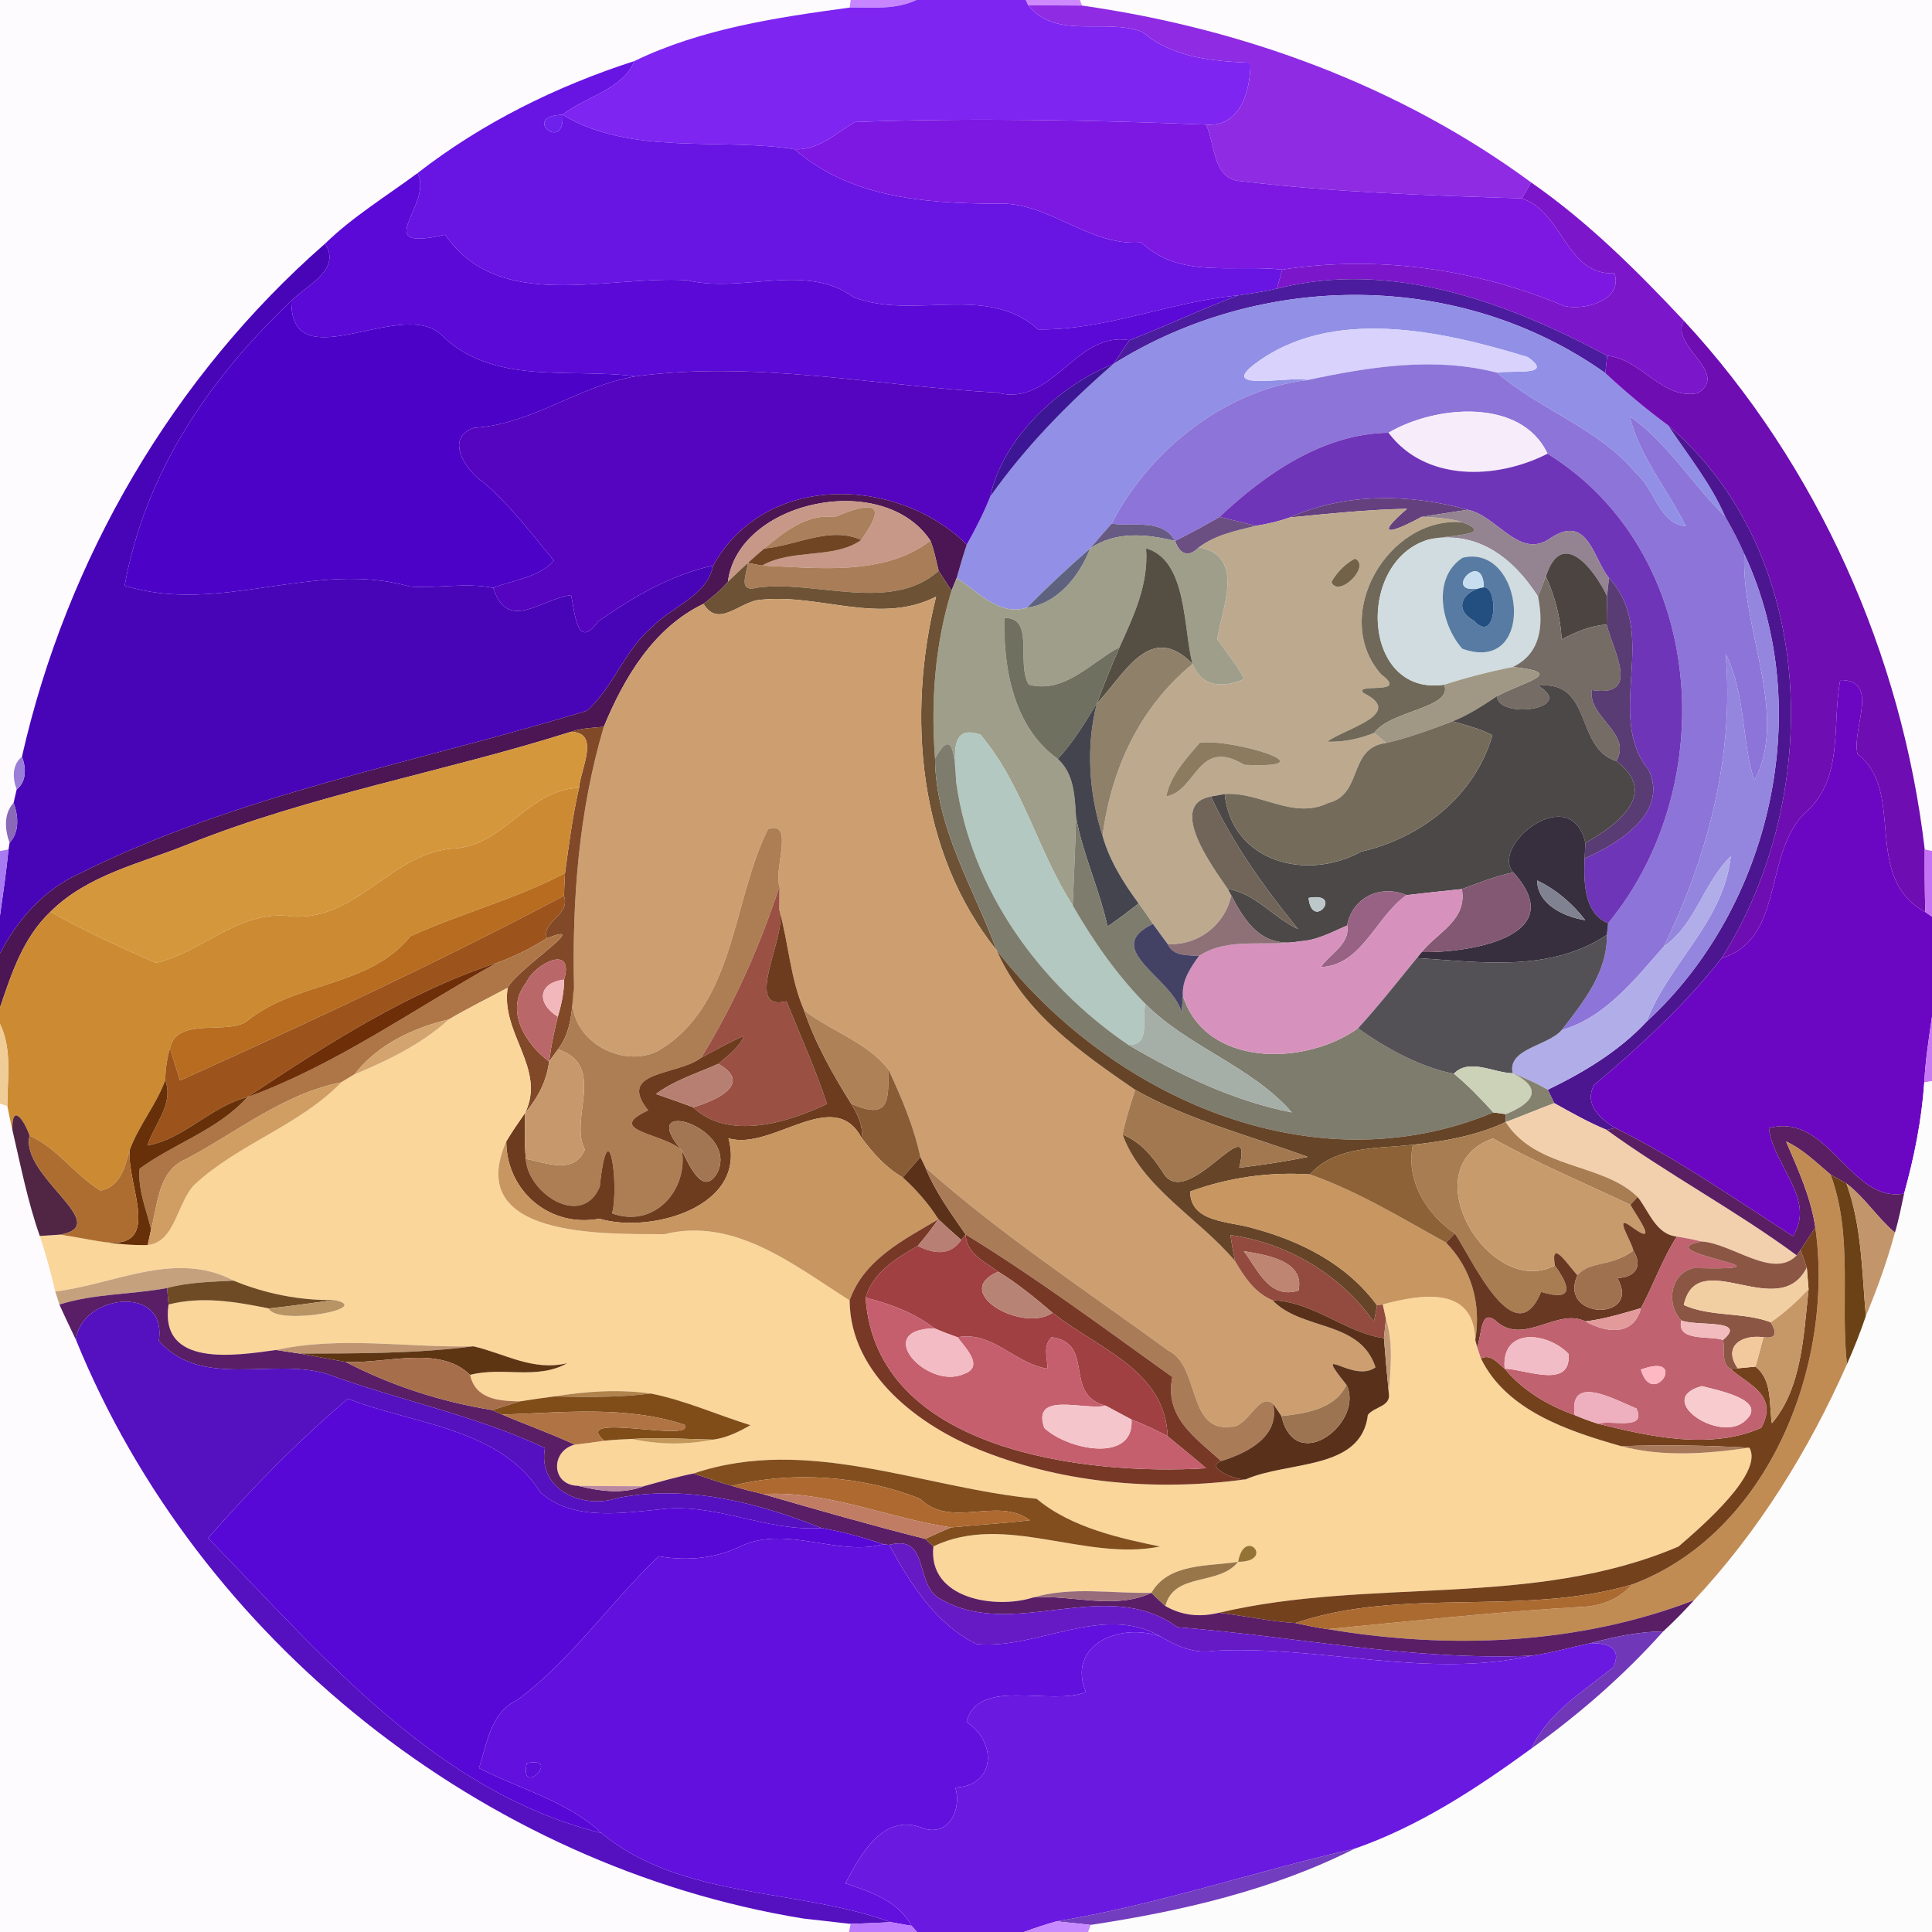 <?xml version="1.0" encoding="UTF-8" ?>
<!DOCTYPE svg PUBLIC "-//W3C//DTD SVG 1.1//EN" "http://www.w3.org/Graphics/SVG/1.1/DTD/svg11.dtd">
<svg width="250pt" height="250pt" viewBox="0 0 250 250" version="1.1" xmlns="http://www.w3.org/2000/svg">
<g id="#fdfbfdff">
<path fill="#fdfbfd" opacity="1.00" d=" M 0.00 0.00 L 110.08 0.00 L 109.95 0.98 C 100.51 2.26 90.75 3.71 82.09 7.90 C 72.01 11.15 62.41 15.89 54.03 22.40 C 50.01 25.38 45.67 28.02 42.06 31.53 C 22.34 48.78 8.61 72.40 2.84 97.91 C 1.55 98.96 1.60 100.72 2.16 102.15 C 2.06 102.58 1.86 103.44 1.76 103.87 C 0.45 105.32 0.62 107.35 1.24 109.06 L 1.10 109.92 L 0.00 110.12 L 0.00 0.00 Z" />
<path fill="#fdfbfd" opacity="1.00" d=" M 139.74 0.00 L 250.00 0.00 L 250.00 110.11 L 249.06 109.92 C 246.10 84.64 235.21 60.20 217.88 41.49 C 211.79 35.00 205.45 28.69 198.12 23.60 C 181.11 11.09 160.83 3.68 140.01 0.72 L 139.74 0.00 Z" />
<path fill="#fdfbfd" opacity="1.00" d=" M 0.00 142.81 L 0.95 143.13 C 1.15 144.15 1.37 145.18 1.60 146.20 C 2.67 150.80 3.57 155.46 5.15 159.93 C 5.94 162.29 6.58 164.70 7.15 167.12 C 7.29 167.54 7.56 168.39 7.69 168.81 C 8.37 170.35 9.12 171.87 9.84 173.40 C 25.65 212.21 62.52 241.49 103.90 248.25 C 105.44 248.42 108.53 248.77 110.07 248.95 L 109.86 250.00 L 0.00 250.00 L 0.00 142.81 Z" />
</g>
<g id="#c786ffff">
<path fill="#c786ff" opacity="1.00" d=" M 110.08 0.00 L 118.59 0.00 C 115.88 1.28 112.86 0.95 109.95 0.98 L 110.08 0.00 Z" />
</g>
<g id="#7e25f1ff">
<path fill="#7e25f1" opacity="1.00" d=" M 118.59 0.00 L 132.74 0.00 L 133.06 0.68 C 136.65 5.21 143.06 2.28 147.84 4.14 C 151.75 7.48 156.84 7.91 161.81 8.12 C 161.81 11.77 160.51 16.49 156.06 16.12 C 140.90 15.53 125.69 15.23 110.64 15.79 C 108.12 17.22 105.97 19.48 102.82 19.31 C 92.99 17.78 81.66 20.19 72.79 14.85 C 75.79 12.46 80.55 11.63 82.09 7.90 C 90.75 3.71 100.51 2.26 109.95 0.98 C 112.86 0.95 115.88 1.28 118.59 0.00 Z" />
</g>
<g id="#cf89ffff">
<path fill="#cf89ff" opacity="1.00" d=" M 132.74 0.00 L 139.74 0.00 L 140.01 0.72 C 138.27 0.71 134.80 0.69 133.06 0.68 L 132.74 0.00 Z" />
</g>
<g id="#8e2be3ff">
<path fill="#8e2be3" opacity="1.00" d=" M 133.06 0.68 C 134.80 0.69 138.27 0.71 140.01 0.72 C 160.83 3.68 181.11 11.09 198.12 23.60 C 197.82 24.12 197.23 25.15 196.93 25.67 C 184.81 25.29 172.63 24.89 160.60 23.44 C 156.89 23.24 157.28 18.71 156.06 16.12 C 160.51 16.49 161.81 11.77 161.81 8.12 C 156.84 7.91 151.75 7.48 147.84 4.14 C 143.06 2.28 136.65 5.21 133.06 0.68 Z" />
</g>
<g id="#6814e3ff">
<path fill="#6814e3" opacity="1.00" d=" M 54.03 22.40 C 62.41 15.89 72.01 11.15 82.09 7.90 C 80.55 11.63 75.79 12.46 72.79 14.85 C 67.28 14.99 73.16 19.90 72.79 14.85 C 81.66 20.19 92.99 17.78 102.82 19.31 C 110.00 25.58 119.59 26.29 128.70 26.36 C 135.69 25.91 140.67 31.90 147.69 31.37 C 152.69 36.13 159.62 34.17 165.92 34.89 C 165.75 35.50 165.40 36.73 165.23 37.35 C 163.58 37.73 161.90 37.98 160.23 38.22 C 151.56 39.00 143.13 42.74 134.35 42.63 C 127.63 36.62 118.23 41.47 110.46 38.46 C 104.22 33.91 96.05 38.00 88.96 36.27 C 78.58 35.58 64.58 40.57 57.61 30.37 C 47.51 32.69 56.16 26.51 54.03 22.40 Z" />
</g>
<g id="#6e21edff">
<path fill="#6e21ed" opacity="1.00" d=" M 72.79 14.85 C 67.28 14.99 73.16 19.90 72.79 14.85 Z" />
</g>
<g id="#7c18e1ff">
<path fill="#7c18e1" opacity="1.00" d=" M 110.64 15.79 C 125.69 15.23 140.90 15.53 156.06 16.12 C 157.28 18.71 156.89 23.24 160.60 23.44 C 172.63 24.89 184.81 25.29 196.93 25.67 C 202.31 27.49 202.60 35.63 208.91 35.37 C 210.05 38.92 204.93 40.22 202.39 39.59 C 190.93 34.78 178.26 32.99 165.92 34.89 C 159.62 34.17 152.69 36.13 147.69 31.37 C 140.67 31.90 135.69 25.91 128.70 26.36 C 119.59 26.29 110.00 25.58 102.82 19.31 C 105.97 19.48 108.12 17.22 110.64 15.79 Z" />
</g>
<g id="#5a09d6ff">
<path fill="#5a09d6" opacity="1.00" d=" M 42.06 31.53 C 45.67 28.02 50.01 25.38 54.03 22.40 C 56.16 26.51 47.51 32.69 57.61 30.37 C 64.58 40.57 78.58 35.58 88.96 36.27 C 96.05 38.00 104.22 33.91 110.46 38.46 C 118.23 41.47 127.63 36.62 134.35 42.63 C 143.13 42.74 151.56 39.00 160.23 38.22 C 155.46 39.98 150.89 42.22 146.14 44.02 C 139.12 42.81 136.21 52.76 129.02 50.80 C 113.43 49.96 97.87 46.60 82.23 48.70 C 73.67 47.55 63.69 50.01 56.90 43.14 C 51.55 38.70 37.59 49.26 37.70 38.92 C 39.64 36.93 44.25 34.92 42.06 31.53 Z" />
</g>
<g id="#7b16cbff">
<path fill="#7b16cb" opacity="1.00" d=" M 196.93 25.67 C 197.23 25.15 197.82 24.12 198.12 23.60 C 205.45 28.69 211.79 35.00 217.88 41.49 C 216.02 44.78 223.84 48.17 219.75 50.85 C 215.16 51.86 212.43 46.46 207.97 46.03 C 195.04 39.10 180.01 33.56 165.23 37.35 C 165.40 36.73 165.75 35.50 165.92 34.89 C 178.26 32.99 190.93 34.78 202.39 39.59 C 204.93 40.22 210.05 38.92 208.91 35.37 C 202.60 35.63 202.31 27.49 196.93 25.67 Z" />
</g>
<g id="#4805b8ff">
<path fill="#4805b8" opacity="1.00" d=" M 2.84 97.91 C 8.61 72.40 22.34 48.78 42.06 31.53 C 44.25 34.92 39.64 36.93 37.70 38.92 C 27.13 48.94 18.79 61.09 16.13 75.78 C 28.38 79.64 40.77 72.38 53.02 75.90 C 56.61 76.16 60.27 75.35 63.83 76.07 C 65.68 81.90 70.04 77.47 73.90 77.01 C 74.40 79.28 74.65 84.24 77.40 80.41 C 81.88 77.28 86.86 74.34 92.29 73.18 C 91.45 77.21 86.82 78.50 84.28 81.24 C 80.78 84.20 79.35 88.96 75.96 91.96 C 53.95 98.69 30.83 102.75 10.09 113.13 C 5.60 115.22 2.24 119.02 0.00 123.37 L 0.00 118.47 C 0.40 115.61 0.82 112.78 1.10 109.92 L 1.24 109.06 C 2.56 107.62 2.37 105.58 1.76 103.87 C 1.86 103.44 2.06 102.58 2.16 102.15 C 3.47 101.10 3.38 99.33 2.84 97.91 Z" />
</g>
<g id="#4c1c9eff">
<path fill="#4c1c9e" opacity="1.00" d=" M 165.23 37.35 C 180.01 33.56 195.04 39.10 207.97 46.03 C 207.91 46.59 207.79 47.72 207.73 48.28 C 189.00 34.98 163.37 35.02 144.10 47.08 C 144.77 46.05 145.45 45.04 146.14 44.02 C 150.89 42.22 155.46 39.98 160.23 38.22 C 161.90 37.98 163.58 37.73 165.23 37.35 Z" />
</g>
<g id="#9190e6ff">
<path fill="#9190e6" opacity="1.00" d=" M 144.10 47.08 C 163.37 35.02 189.00 34.98 207.73 48.28 C 210.31 50.68 213.02 52.96 215.87 55.05 C 218.42 58.92 221.41 62.56 223.25 66.86 C 218.98 62.69 215.82 57.34 210.89 53.87 C 212.19 59.14 215.80 63.34 218.16 68.10 C 214.65 67.78 214.09 63.19 211.71 61.26 C 206.91 55.42 199.32 53.10 193.70 48.22 C 195.55 47.86 201.32 48.75 197.68 46.20 C 186.58 42.80 172.18 39.57 162.24 47.20 C 157.73 50.68 166.82 48.65 169.22 49.17 C 158.56 50.42 148.66 58.31 143.85 67.76 C 142.89 68.82 141.96 69.90 141.04 70.99 C 138.22 73.43 135.51 75.98 132.89 78.63 C 129.26 79.79 126.57 76.53 123.79 74.80 C 124.20 73.35 124.62 71.90 125.10 70.47 C 126.23 68.46 127.29 66.40 128.14 64.25 C 132.69 57.82 138.16 52.23 144.10 47.08 Z" />
</g>
<g id="#4c02c7ff">
<path fill="#4c02c7" opacity="1.00" d=" M 16.13 75.78 C 18.79 61.09 27.13 48.94 37.70 38.92 C 37.59 49.26 51.55 38.70 56.90 43.14 C 63.69 50.01 73.67 47.55 82.23 48.70 C 74.87 49.92 68.83 54.94 61.32 55.36 C 57.43 56.70 60.33 60.99 62.61 62.45 C 66.06 65.40 68.77 69.06 71.68 72.53 C 69.76 74.75 66.44 75.02 63.83 76.07 C 60.27 75.35 56.61 76.16 53.02 75.90 C 40.77 72.38 28.38 79.64 16.13 75.78 Z" />
</g>
<g id="#6e0db1ff">
<path fill="#6e0db1" opacity="1.00" d=" M 219.75 50.85 C 223.84 48.17 216.02 44.78 217.88 41.49 C 235.21 60.20 246.10 84.64 249.06 109.92 C 249.04 112.62 249.06 115.31 249.13 118.01 C 240.84 113.50 246.72 102.42 240.36 97.57 C 239.58 94.24 243.35 87.98 238.13 88.00 C 236.99 93.95 238.71 100.86 233.40 105.35 C 228.21 110.70 230.87 121.54 222.79 123.97 C 235.97 103.17 235.38 71.71 215.87 55.05 C 213.02 52.96 210.31 50.68 207.73 48.28 C 207.79 47.72 207.91 46.59 207.97 46.03 C 212.43 46.46 215.16 51.86 219.75 50.85 Z" />
</g>
<g id="#d8d2fcff">
<path fill="#d8d2fc" opacity="1.00" d=" M 162.24 47.20 C 172.18 39.57 186.58 42.80 197.68 46.20 C 201.32 48.75 195.55 47.86 193.70 48.22 C 185.51 46.13 177.29 47.46 169.22 49.17 C 166.82 48.65 157.73 50.68 162.24 47.20 Z" />
</g>
<g id="#5504bfff">
<path fill="#5504bf" opacity="1.00" d=" M 129.02 50.80 C 136.21 52.76 139.12 42.81 146.14 44.02 C 145.45 45.04 144.77 46.05 144.10 47.08 C 137.05 49.90 129.75 56.65 128.14 64.25 C 127.29 66.40 126.23 68.46 125.10 70.47 C 116.15 61.60 98.97 61.06 92.29 73.18 C 86.86 74.34 81.88 77.28 77.40 80.41 C 74.65 84.24 74.40 79.28 73.90 77.01 C 70.04 77.47 65.68 81.90 63.83 76.07 C 66.44 75.02 69.76 74.75 71.68 72.53 C 68.77 69.06 66.06 65.40 62.61 62.45 C 60.33 60.99 57.43 56.70 61.32 55.36 C 68.83 54.94 74.87 49.92 82.23 48.70 C 97.87 46.60 113.43 49.96 129.02 50.80 Z" />
</g>
<g id="#3c1694ff">
<path fill="#3c1694" opacity="1.00" d=" M 128.14 64.25 C 129.75 56.65 137.05 49.90 144.10 47.08 C 138.16 52.23 132.69 57.82 128.14 64.25 Z" />
</g>
<g id="#8d74d9ff">
<path fill="#8d74d9" opacity="1.00" d=" M 169.22 49.17 C 177.29 47.46 185.51 46.13 193.70 48.22 C 199.32 53.10 206.91 55.42 211.71 61.26 C 214.09 63.19 214.65 67.78 218.16 68.10 C 215.80 63.34 212.19 59.14 210.89 53.87 C 215.82 57.34 218.98 62.69 223.25 66.86 C 224.15 68.43 225.00 70.03 225.72 71.70 C 225.24 81.17 231.53 92.52 227.03 100.97 C 225.46 96.84 225.91 89.70 223.30 84.61 C 224.41 97.87 221.03 110.66 215.31 122.46 C 211.61 126.66 207.69 131.69 202.09 133.28 C 204.89 129.65 208.00 125.83 207.93 120.97 C 207.97 120.59 208.05 119.84 208.09 119.47 C 222.86 101.52 220.79 71.42 200.25 58.71 C 196.84 51.41 185.65 52.45 179.67 56.00 C 171.26 56.09 163.70 61.32 157.81 66.89 C 155.92 68.00 154.00 69.03 152.05 70.00 C 150.41 67.04 146.70 68.20 143.85 67.76 C 148.66 58.31 158.56 50.42 169.22 49.17 Z" />
</g>
<g id="#f7edfaff">
<path fill="#f7edfa" opacity="1.00" d=" M 179.67 56.00 C 185.65 52.45 196.84 51.41 200.25 58.71 C 193.67 62.07 184.45 62.38 179.67 56.00 Z" />
</g>
<g id="#4c1690ff">
<path fill="#4c1690" opacity="1.00" d=" M 215.87 55.05 C 235.38 71.71 235.97 103.17 222.79 123.97 C 217.98 130.11 212.23 135.39 206.28 140.39 C 204.93 142.87 207.06 144.78 209.01 145.96 L 207.91 146.21 C 205.55 145.24 203.34 143.98 201.12 142.75 C 200.91 142.32 200.49 141.45 200.28 141.01 C 204.94 138.76 209.52 136.01 213.08 132.19 C 229.22 117.36 235.05 91.69 225.72 71.70 C 225.00 70.03 224.15 68.43 223.25 66.86 C 221.41 62.56 218.42 58.92 215.87 55.05 Z" />
</g>
<g id="#6f35b8ff">
<path fill="#6f35b8" opacity="1.00" d=" M 157.81 66.89 C 163.70 61.32 171.26 56.09 179.67 56.00 C 184.45 62.38 193.67 62.07 200.25 58.71 C 220.79 71.42 222.86 101.52 208.09 119.47 C 204.90 118.17 204.94 114.00 205.05 111.08 C 209.36 109.18 215.94 105.24 213.35 99.66 C 207.54 92.46 214.87 82.09 208.21 74.80 C 206.13 72.28 205.49 66.37 200.58 69.67 C 196.61 72.46 193.74 66.74 189.91 65.96 C 182.42 63.87 174.09 63.75 166.89 66.96 C 165.46 67.47 163.97 67.82 162.47 68.04 C 160.92 67.63 159.36 67.27 157.81 66.89 Z" />
</g>
<g id="#4c1553ff">
<path fill="#4c1553" opacity="1.00" d=" M 92.29 73.18 C 98.97 61.06 116.15 61.60 125.10 70.47 C 124.62 71.90 124.20 73.35 123.79 74.80 C 123.63 75.20 123.30 76.01 123.13 76.42 C 122.57 75.58 122.01 74.73 121.46 73.87 C 121.13 72.57 120.90 71.23 120.40 69.97 C 114.33 60.80 95.53 64.74 94.19 75.28 C 93.28 76.38 92.15 77.26 91.03 78.14 C 84.59 81.22 80.77 87.67 78.13 94.05 C 76.69 94.17 75.23 94.23 73.85 94.70 C 57.44 99.90 40.33 102.84 24.29 109.27 C 18.20 111.74 11.34 113.19 6.53 117.98 C 3.02 121.29 1.49 125.95 0.00 130.38 L 0.00 123.37 C 2.24 119.02 5.60 115.22 10.09 113.13 C 30.83 102.75 53.95 98.69 75.96 91.96 C 79.35 88.96 80.78 84.20 84.28 81.24 C 86.82 78.50 91.45 77.21 92.29 73.18 Z" />
</g>
<g id="#64407eff">
<path fill="#64407e" opacity="1.00" d=" M 166.89 66.96 C 174.09 63.75 182.42 63.87 189.91 65.96 C 188.43 66.19 185.45 66.65 183.96 66.88 C 180.01 69.03 177.71 69.58 182.07 65.84 C 176.99 65.93 171.94 66.47 166.89 66.96 Z" />
</g>
<g id="#c79887ff">
<path fill="#c79887" opacity="1.00" d=" M 94.19 75.28 C 95.53 64.74 114.33 60.80 120.40 69.97 C 114.30 74.61 105.80 73.47 98.60 73.19 C 102.53 70.95 107.95 72.38 111.45 69.87 C 112.83 67.80 115.91 63.53 108.01 66.91 C 104.40 66.45 101.47 68.81 98.90 70.98 C 98.17 71.58 97.47 72.20 96.78 72.84 C 95.90 73.64 95.03 74.45 94.19 75.28 Z" />
</g>
<g id="#bdaa8eff">
<path fill="#bdaa8e" opacity="1.00" d=" M 166.89 66.96 C 171.94 66.47 176.99 65.93 182.07 65.84 C 177.71 69.58 180.01 69.03 183.96 66.88 C 185.73 66.96 187.54 67.02 189.24 67.58 C 179.58 66.77 172.09 79.74 178.72 87.26 C 182.49 90.06 175.10 88.29 176.43 89.67 C 181.95 92.39 174.01 94.26 171.75 95.97 C 173.84 96.05 175.89 95.61 177.83 94.83 C 178.21 95.16 178.97 95.81 179.36 96.14 C 174.39 96.77 176.41 102.80 171.88 103.90 C 167.35 106.13 162.99 102.40 158.48 102.75 C 158.03 102.83 157.14 102.99 156.69 103.07 C 150.90 104.14 157.06 112.37 158.87 115.03 L 159.33 115.86 C 158.52 119.68 155.01 122.40 151.09 122.15 C 150.44 121.29 149.81 120.42 149.19 119.55 C 148.60 118.65 147.98 117.77 147.34 116.91 C 145.37 114.24 143.58 111.38 142.67 108.16 C 143.80 99.47 147.46 91.55 154.31 85.91 C 155.52 88.96 158.29 89.05 161.01 87.86 C 160.05 86.00 158.68 84.41 157.51 82.70 C 158.11 78.69 161.23 72.02 155.15 70.81 C 157.28 69.20 159.90 68.68 162.47 68.04 C 163.97 67.82 165.46 67.47 166.89 66.96 M 175.32 72.29 C 174.06 72.97 172.97 74.06 172.29 75.32 C 173.22 77.46 177.46 73.22 175.32 72.29 M 155.23 96.13 C 153.47 98.18 151.46 100.33 150.91 103.05 C 154.86 102.39 154.97 95.32 161.01 98.97 C 172.66 99.50 159.10 95.46 155.23 96.13 Z" />
</g>
<g id="#948491ff">
<path fill="#948491" opacity="1.00" d=" M 183.96 66.88 C 185.45 66.65 188.43 66.19 189.91 65.96 C 193.74 66.74 196.61 72.46 200.58 69.67 C 205.49 66.37 206.13 72.28 208.21 74.80 C 208.15 75.39 208.02 76.56 207.95 77.14 C 206.25 73.58 202.07 68.23 200.04 74.60 C 199.79 75.25 199.28 76.54 199.02 77.19 C 195.85 72.25 191.20 68.54 184.89 69.81 C 187.30 69.22 193.69 69.30 189.24 67.58 C 187.54 67.02 185.73 66.96 183.96 66.88 Z" />
</g>
<g id="#aa7f5bff">
<path fill="#aa7f5b" opacity="1.00" d=" M 98.90 70.98 C 101.47 68.81 104.40 66.45 108.01 66.91 C 115.91 63.53 112.83 67.80 111.45 69.87 C 107.37 68.05 103.08 70.60 98.90 70.98 Z" />
</g>
<g id="#6b4e82ff">
<path fill="#6b4e82" opacity="1.00" d=" M 152.05 70.00 C 154.00 69.03 155.92 68.00 157.81 66.89 C 159.36 67.27 160.92 67.63 162.47 68.04 C 159.90 68.68 157.28 69.20 155.15 70.81 C 153.76 72.20 152.69 71.74 152.05 70.00 Z" />
</g>
<g id="#675a83ff">
<path fill="#675a83" opacity="1.00" d=" M 141.04 70.99 C 141.96 69.90 142.89 68.82 143.85 67.76 C 146.70 68.20 150.41 67.04 152.05 70.00 C 148.30 69.09 144.35 68.70 141.04 70.99 Z" />
</g>
<g id="#706959ff">
<path fill="#706959" opacity="1.00" d=" M 178.72 87.26 C 172.09 79.74 179.58 66.77 189.24 67.58 C 193.69 69.30 187.30 69.22 184.89 69.81 C 175.42 72.54 176.15 90.17 186.88 88.60 C 188.07 91.65 179.95 91.89 177.83 94.83 C 175.89 95.61 173.84 96.05 171.75 95.97 C 174.01 94.26 181.95 92.39 176.43 89.67 C 175.10 88.29 182.49 90.06 178.72 87.26 Z" />
</g>
<g id="#704524ff">
<path fill="#704524" opacity="1.00" d=" M 98.90 70.98 C 103.08 70.60 107.37 68.05 111.45 69.87 C 107.95 72.38 102.53 70.95 98.60 73.19 C 98.15 73.10 97.24 72.93 96.78 72.84 C 97.47 72.20 98.17 71.58 98.90 70.98 Z" />
</g>
<g id="#9f9e8aff">
<path fill="#9f9e8a" opacity="1.00" d=" M 141.04 70.99 C 144.35 68.70 148.30 69.09 152.05 70.00 C 152.69 71.74 153.76 72.20 155.15 70.81 C 161.23 72.02 158.11 78.69 157.51 82.70 C 158.68 84.41 160.05 86.00 161.01 87.86 C 158.29 89.05 155.52 88.96 154.31 85.91 C 153.10 81.38 153.66 72.47 148.30 70.96 C 148.66 75.57 146.70 79.70 144.87 83.74 C 141.11 85.76 137.72 89.82 133.12 88.59 C 131.46 85.80 133.95 79.83 129.95 79.97 C 129.84 86.56 131.16 94.11 136.88 98.20 C 139.01 100.17 139.07 103.00 139.24 105.78 C 139.14 109.57 138.97 113.37 138.81 117.17 C 134.27 110.09 132.36 101.59 126.88 95.07 C 122.72 93.60 123.63 98.02 123.73 101.23 C 123.54 97.34 123.18 94.16 120.99 98.15 C 120.44 90.80 120.96 83.48 123.13 76.42 C 123.30 76.01 123.63 75.20 123.79 74.80 C 126.57 76.53 129.26 79.79 132.89 78.63 C 136.81 78.11 139.70 74.53 141.04 70.99 Z" />
</g>
<g id="#a97d57ff">
<path fill="#a97d57" opacity="1.00" d=" M 120.40 69.97 C 120.90 71.23 121.13 72.57 121.46 73.87 C 115.28 79.38 105.46 75.00 97.99 76.04 C 95.40 76.73 96.63 74.30 96.78 72.84 C 97.24 72.93 98.15 73.10 98.60 73.19 C 105.80 73.47 114.30 74.61 120.40 69.97 Z" />
</g>
<g id="#d0dcdfff">
<path fill="#d0dcdf" opacity="1.00" d=" M 186.88 88.60 C 176.15 90.17 175.42 72.54 184.89 69.81 C 191.20 68.54 195.85 72.25 199.02 77.19 C 199.79 80.99 199.34 84.59 195.76 86.31 C 192.75 86.91 189.79 87.67 186.88 88.60 M 189.26 72.17 C 185.32 74.74 186.42 80.76 189.21 83.94 C 198.96 87.47 197.28 70.24 189.26 72.17 Z" />
</g>
<g id="#5f627eff">
<path fill="#5f627e" opacity="1.00" d=" M 132.89 78.63 C 135.51 75.98 138.22 73.43 141.04 70.99 C 139.70 74.53 136.81 78.11 132.89 78.63 Z" />
</g>
<g id="#554f43ff">
<path fill="#554f43" opacity="1.00" d=" M 148.30 70.96 C 153.66 72.47 153.10 81.38 154.31 85.91 C 148.77 80.21 145.35 87.54 141.93 91.03 C 142.82 88.56 143.83 86.15 144.87 83.74 C 146.70 79.70 148.66 75.57 148.30 70.96 Z" />
</g>
<g id="#4c4440ff">
<path fill="#4c4440" opacity="1.00" d=" M 200.04 74.60 C 202.07 68.23 206.25 73.58 207.95 77.14 C 207.93 78.37 207.91 79.59 207.90 80.82 C 205.80 80.95 203.91 81.78 202.08 82.74 C 201.93 79.90 201.20 77.17 200.04 74.60 Z" />
</g>
<g id="#726247ff">
<path fill="#726247" opacity="1.00" d=" M 175.32 72.29 C 177.46 73.22 173.22 77.46 172.29 75.32 C 172.97 74.06 174.06 72.97 175.32 72.29 Z" />
</g>
<g id="#587ba3ff">
<path fill="#587ba3" opacity="1.00" d=" M 189.26 72.17 C 197.28 70.24 198.96 87.47 189.21 83.94 C 186.42 80.76 185.32 74.74 189.26 72.17 M 192.01 76.00 C 189.41 76.38 187.93 78.75 190.70 80.30 C 193.70 83.57 193.92 75.88 192.01 76.00 C 191.90 70.66 186.01 77.46 192.01 76.00 Z" />
</g>
<g id="#9485deff">
<path fill="#9485de" opacity="1.00" d=" M 227.03 100.97 C 231.53 92.52 225.24 81.17 225.72 71.70 C 235.05 91.69 229.22 117.36 213.08 132.19 C 215.81 124.80 223.08 119.24 223.96 110.81 C 220.42 114.22 219.42 119.63 215.31 122.46 C 221.03 110.66 224.41 97.87 223.30 84.61 C 225.91 89.70 225.46 96.84 227.03 100.97 Z" />
</g>
<g id="#6d5235ff">
<path fill="#6d5235" opacity="1.00" d=" M 94.19 75.28 C 95.03 74.45 95.90 73.64 96.78 72.84 C 96.63 74.30 95.40 76.73 97.99 76.04 C 105.46 75.00 115.28 79.38 121.46 73.87 C 122.01 74.73 122.57 75.58 123.13 76.42 C 120.96 83.48 120.44 90.80 120.99 98.15 C 121.07 107.13 125.97 114.84 128.98 122.99 C 118.79 110.32 117.31 92.58 121.13 77.20 C 113.94 80.90 106.14 76.85 98.65 77.59 C 95.88 77.60 93.06 81.45 91.03 78.14 C 92.15 77.26 93.28 76.38 94.19 75.28 Z" />
</g>
<g id="#c6def0ff">
<path fill="#c6def0" opacity="1.00" d=" M 192.01 76.00 C 186.01 77.46 191.90 70.66 192.01 76.00 Z" />
</g>
<g id="#756c65ff">
<path fill="#756c65" opacity="1.00" d=" M 200.04 74.60 C 201.20 77.17 201.93 79.90 202.08 82.74 C 203.91 81.78 205.80 80.95 207.90 80.82 C 208.79 84.34 212.39 90.32 205.96 89.29 C 205.51 92.89 211.24 94.86 209.15 98.48 C 203.76 96.84 206.15 87.95 199.01 88.73 C 204.18 91.72 193.88 93.17 193.70 90.09 C 197.22 88.18 202.91 87.06 195.76 86.31 C 199.34 84.59 199.79 80.99 199.02 77.19 C 199.28 76.54 199.79 75.25 200.04 74.60 Z" />
</g>
<g id="#593c73ff">
<path fill="#593c73" opacity="1.00" d=" M 208.21 74.80 C 214.87 82.09 207.54 92.46 213.35 99.66 C 215.94 105.24 209.36 109.18 205.05 111.08 C 205.07 110.58 205.12 109.57 205.15 109.07 C 209.34 106.70 214.72 102.67 209.15 98.48 C 211.24 94.86 205.51 92.89 205.96 89.29 C 212.39 90.32 208.79 84.34 207.90 80.82 C 207.91 79.59 207.93 78.37 207.95 77.14 C 208.02 76.56 208.15 75.39 208.21 74.80 Z" />
</g>
<g id="#234e80ff">
<path fill="#234e80" opacity="1.00" d=" M 192.01 76.00 C 193.92 75.88 193.70 83.57 190.70 80.30 C 187.93 78.75 189.41 76.38 192.01 76.00 Z" />
</g>
<g id="#cd9f70ff">
<path fill="#cd9f70" opacity="1.00" d=" M 98.65 77.59 C 106.14 76.85 113.94 80.90 121.13 77.20 C 117.31 92.58 118.79 110.32 128.98 122.99 C 132.53 131.11 139.88 136.18 146.90 141.03 C 146.28 142.93 145.65 144.84 145.26 146.81 C 147.75 153.67 155.15 157.64 159.81 163.17 C 161.00 165.23 162.38 167.29 164.66 168.25 C 168.48 172.24 175.98 170.78 177.99 176.93 C 175.08 179.10 169.64 173.43 174.22 179.18 C 172.83 182.34 168.87 182.91 165.82 183.24 C 165.55 182.84 165.01 182.06 164.74 181.66 C 162.82 180.07 161.50 184.77 159.25 184.63 C 153.65 185.36 155.25 176.71 151.22 174.79 C 140.61 167.05 129.59 159.81 119.75 151.08 C 119.59 150.74 119.26 150.06 119.10 149.72 C 118.26 145.80 116.68 142.07 115.00 138.45 C 112.36 134.97 107.58 133.43 104.06 130.77 C 102.25 126.63 102.05 122.07 100.84 117.76 C 100.85 116.99 100.86 115.44 100.87 114.67 C 100.03 112.78 102.91 105.98 99.37 107.31 C 94.67 116.76 95.16 130.22 85.03 136.05 C 80.03 138.45 72.71 134.02 74.28 127.76 C 74.02 116.42 74.90 104.97 78.13 94.05 C 80.77 87.67 84.59 81.22 91.03 78.14 C 93.06 81.45 95.88 77.60 98.65 77.59 Z" />
</g>
<g id="#707061ff">
<path fill="#707061" opacity="1.00" d=" M 129.95 79.97 C 133.95 79.83 131.46 85.80 133.12 88.59 C 137.72 89.82 141.11 85.76 144.87 83.74 C 143.83 86.15 142.82 88.56 141.93 91.03 C 140.39 93.52 138.89 96.05 136.88 98.20 C 131.16 94.11 129.84 86.56 129.95 79.97 Z" />
</g>
<g id="#8f806aff">
<path fill="#8f806a" opacity="1.00" d=" M 141.93 91.03 C 145.35 87.54 148.77 80.21 154.31 85.91 C 147.46 91.55 143.80 99.47 142.67 108.16 C 140.91 102.63 140.49 96.67 141.93 91.03 Z" />
</g>
<g id="#a09884ff">
<path fill="#a09884" opacity="1.00" d=" M 186.88 88.60 C 189.79 87.67 192.75 86.91 195.76 86.31 C 202.91 87.06 197.22 88.18 193.70 90.09 C 191.87 91.32 190.01 92.52 187.95 93.35 C 185.13 94.41 182.30 95.47 179.36 96.14 C 178.97 95.81 178.21 95.16 177.83 94.83 C 179.95 91.89 188.07 91.65 186.88 88.60 Z" />
</g>
<g id="#6b07c2ff">
<path fill="#6b07c2" opacity="1.00" d=" M 238.13 88.00 C 243.35 87.98 239.58 94.24 240.36 97.57 C 246.72 102.42 240.84 113.50 249.13 118.01 L 250.00 118.62 L 250.00 131.55 C 249.59 134.37 249.15 137.20 249.00 140.05 C 248.67 144.93 247.70 149.74 246.39 154.45 C 239.39 155.72 236.65 143.86 228.90 145.98 C 229.39 150.73 235.09 155.24 231.99 159.95 C 224.45 155.13 217.05 149.91 209.01 145.96 C 207.06 144.78 204.93 142.87 206.28 140.39 C 212.23 135.39 217.98 130.11 222.79 123.97 C 230.87 121.54 228.21 110.70 233.40 105.35 C 238.71 100.86 236.99 93.95 238.13 88.00 Z" />
</g>
<g id="#4b4847ff">
<path fill="#4b4847" opacity="1.00" d=" M 199.01 88.73 C 206.15 87.95 203.76 96.84 209.15 98.48 C 214.72 102.67 209.34 106.70 205.15 109.07 C 203.27 100.99 192.72 109.44 195.83 112.89 C 193.53 113.36 191.35 114.23 189.16 115.05 C 186.77 115.29 184.38 115.55 182.00 115.83 C 178.67 114.42 175.00 116.08 174.32 119.75 C 172.36 120.61 170.38 121.70 168.19 121.80 C 163.34 122.77 161.12 119.34 159.33 115.86 L 158.87 115.03 C 162.49 115.60 164.77 118.74 167.97 120.22 C 163.64 114.90 159.61 109.30 156.69 103.07 C 157.14 102.99 158.03 102.83 158.48 102.75 C 159.37 111.51 169.03 114.11 176.13 110.20 C 183.95 108.43 190.86 102.95 193.12 95.13 C 191.49 94.29 189.71 93.83 187.95 93.35 C 190.01 92.52 191.87 91.32 193.70 90.09 C 193.88 93.17 204.18 91.72 199.01 88.73 M 169.33 116.19 C 169.79 120.58 174.00 115.32 169.33 116.19 Z" />
</g>
<g id="#43444eff">
<path fill="#43444e" opacity="1.00" d=" M 136.88 98.20 C 138.89 96.05 140.39 93.52 141.93 91.03 C 140.49 96.67 140.91 102.63 142.67 108.16 C 143.58 111.38 145.37 114.24 147.34 116.91 C 146.02 117.93 144.70 118.96 143.31 119.88 C 142.27 115.09 140.14 110.61 139.24 105.78 C 139.07 103.00 139.01 100.17 136.88 98.20 Z" />
</g>
<g id="#746b5bff">
<path fill="#746b5b" opacity="1.00" d=" M 179.36 96.14 C 182.30 95.47 185.13 94.41 187.95 93.35 C 189.71 93.83 191.49 94.29 193.12 95.13 C 190.86 102.95 183.95 108.43 176.13 110.20 C 169.03 114.11 159.37 111.51 158.48 102.75 C 162.99 102.40 167.35 106.13 171.88 103.90 C 176.41 102.80 174.39 96.77 179.36 96.14 Z" />
</g>
<g id="#814928ff">
<path fill="#814928" opacity="1.00" d=" M 73.85 94.70 C 75.23 94.23 76.69 94.17 78.13 94.05 C 74.90 104.97 74.02 116.42 74.28 127.76 C 74.00 130.55 73.98 133.49 72.20 135.78 C 71.91 136.18 71.34 136.97 71.05 137.36 C 71.30 135.40 71.71 133.47 72.18 131.55 C 72.65 129.99 73.00 128.39 72.99 126.76 C 74.39 122.07 69.17 124.68 68.11 127.13 C 65.21 130.70 68.03 135.13 71.05 137.36 C 70.76 139.87 69.57 142.11 67.95 144.01 C 70.72 138.27 64.76 133.74 65.69 127.82 C 66.96 125.32 76.92 119.01 70.77 121.41 C 70.01 119.18 73.88 118.50 72.97 115.92 C 73.01 115.19 73.08 113.72 73.11 112.98 C 73.62 109.28 74.09 105.58 74.93 101.95 C 75.08 99.61 77.78 94.73 73.85 94.70 Z" />
</g>
<g id="#d5973cff">
<path fill="#d5973c" opacity="1.00" d=" M 24.29 109.27 C 40.33 102.84 57.44 99.90 73.85 94.70 C 77.78 94.73 75.08 99.61 74.93 101.95 C 68.35 102.15 65.36 109.28 58.93 109.78 C 50.76 110.17 46.33 119.08 37.90 118.60 C 31.06 117.55 26.37 123.14 20.19 124.60 C 15.57 122.57 10.93 120.48 6.53 117.98 C 11.34 113.19 18.20 111.74 24.29 109.27 Z" />
</g>
<g id="#b2c8c0ff">
<path fill="#b2c8c0" opacity="1.00" d=" M 123.73 101.23 C 123.63 98.02 122.72 93.60 126.88 95.07 C 132.36 101.59 134.27 110.09 138.81 117.17 C 141.45 121.74 144.49 126.12 148.21 129.90 C 147.73 131.76 148.94 135.35 146.00 135.20 C 134.51 127.38 125.69 115.20 123.73 101.23 Z" />
</g>
<g id="#7e7c6dff">
<path fill="#7e7c6d" opacity="1.00" d=" M 120.99 98.15 C 123.18 94.16 123.54 97.34 123.73 101.23 C 125.69 115.20 134.51 127.38 146.00 135.20 C 152.61 139.07 159.59 142.46 167.17 143.95 C 161.86 137.89 153.84 135.56 148.21 129.90 C 144.49 126.12 141.45 121.74 138.81 117.17 C 138.97 113.37 139.14 109.57 139.24 105.78 C 140.14 110.61 142.27 115.09 143.31 119.88 C 144.70 118.96 146.02 117.93 147.34 116.91 C 147.98 117.77 148.60 118.65 149.19 119.55 C 142.36 122.82 151.81 126.53 152.90 131.05 C 152.94 130.50 153.03 129.41 153.07 128.87 C 156.01 138.14 168.88 137.97 175.73 133.06 C 179.33 135.68 184.11 138.22 188.13 138.93 C 189.97 140.45 191.64 142.18 193.24 143.95 C 169.79 153.75 143.62 141.87 128.98 122.99 C 125.97 114.84 121.07 107.13 120.99 98.15 Z" />
</g>
<g id="#8d7b5fff">
<path fill="#8d7b5f" opacity="1.00" d=" M 155.23 96.13 C 159.10 95.46 172.66 99.50 161.01 98.97 C 154.97 95.32 154.86 102.39 150.91 103.05 C 151.46 100.33 153.47 98.18 155.23 96.13 Z" />
</g>
<g id="#9b7ed7ff">
<path fill="#9b7ed7" opacity="1.00" d=" M 2.16 102.15 C 1.60 100.72 1.55 98.96 2.84 97.91 C 3.38 99.33 3.47 101.10 2.16 102.15 Z" />
</g>
<g id="#cc8b33ff">
<path fill="#cc8b33" opacity="1.00" d=" M 58.93 109.78 C 65.36 109.28 68.35 102.15 74.93 101.95 C 74.09 105.58 73.62 109.28 73.11 112.98 C 66.72 116.36 59.62 118.17 53.10 121.16 C 47.70 127.79 38.43 126.95 32.11 132.02 C 29.69 134.09 22.91 131.40 21.99 135.64 C 21.61 136.99 21.41 138.38 21.38 139.78 C 20.22 142.98 17.95 145.62 16.79 148.80 C 16.15 151.01 15.63 153.51 13.02 154.07 C 9.68 152.07 7.45 148.55 3.83 146.97 C 3.24 145.15 1.52 142.50 1.60 146.20 C 1.37 145.18 1.15 144.15 0.95 143.13 C 0.94 139.57 1.60 135.82 0.00 132.50 L 0.00 130.38 C 1.49 125.95 3.02 121.29 6.53 117.98 C 10.93 120.48 15.57 122.57 20.19 124.60 C 26.37 123.14 31.06 117.55 37.90 118.60 C 46.33 119.08 50.76 110.17 58.93 109.78 Z" />
</g>
<g id="#706558ff">
<path fill="#706558" opacity="1.00" d=" M 158.87 115.03 C 157.06 112.37 150.90 104.14 156.69 103.07 C 159.61 109.30 163.64 114.90 167.97 120.22 C 164.77 118.74 162.49 115.60 158.87 115.03 Z" />
</g>
<g id="#8969b8ff">
<path fill="#8969b8" opacity="1.00" d=" M 1.24 109.06 C 0.62 107.35 0.45 105.32 1.76 103.87 C 2.37 105.58 2.56 107.62 1.24 109.06 Z" />
</g>
<g id="#372f3dff">
<path fill="#372f3d" opacity="1.00" d=" M 195.83 112.89 C 192.72 109.44 203.27 100.99 205.15 109.07 C 205.12 109.57 205.07 110.58 205.05 111.08 C 204.94 114.00 204.90 118.17 208.09 119.47 C 208.05 119.84 207.97 120.59 207.93 120.97 C 200.56 125.87 191.62 124.49 183.34 123.97 L 183.96 123.20 C 189.66 123.34 203.46 121.34 195.83 112.89 M 198.91 113.93 C 198.93 117.05 202.45 118.66 205.13 119.07 C 203.49 116.91 201.35 115.11 198.91 113.93 Z" />
</g>
<g id="#ad7e53ff">
<path fill="#ad7e53" opacity="1.00" d=" M 99.37 107.31 C 102.91 105.98 100.03 112.78 100.87 114.67 C 98.48 122.03 95.06 129.87 90.73 136.87 C 87.69 139.22 79.71 138.50 83.88 143.68 C 78.02 146.37 86.04 146.62 88.24 148.88 C 89.04 153.92 84.76 159.00 79.20 157.02 C 80.14 153.50 78.74 143.01 77.61 153.55 C 75.33 159.02 68.28 154.45 68.04 149.96 C 70.70 150.43 74.23 152.07 75.68 148.76 C 73.57 144.71 78.58 137.94 72.20 135.78 C 73.98 133.49 74.00 130.55 74.28 127.76 C 72.71 134.02 80.03 138.45 85.03 136.05 C 95.16 130.22 94.67 116.76 99.37 107.31 Z" />
</g>
<g id="#a97bf3ff">
<path fill="#a97bf3" opacity="1.00" d=" M 0.00 110.12 L 1.10 109.92 C 0.82 112.78 0.40 115.61 0.00 118.47 L 0.00 110.12 Z" />
</g>
<g id="#c571f6ff">
<path fill="#c571f6" opacity="1.00" d=" M 249.06 109.92 L 250.00 110.11 L 250.00 118.62 L 249.13 118.01 C 249.06 115.31 249.04 112.62 249.06 109.92 Z" />
</g>
<g id="#b1ade9ff">
<path fill="#b1ade9" opacity="1.00" d=" M 215.31 122.46 C 219.42 119.63 220.42 114.22 223.96 110.81 C 223.08 119.24 215.81 124.80 213.08 132.19 C 209.52 136.01 204.94 138.76 200.28 141.01 C 198.83 140.17 197.30 139.48 195.74 138.88 C 195.00 135.68 200.30 135.36 202.09 133.28 C 207.69 131.69 211.61 126.66 215.31 122.46 Z" />
</g>
<g id="#b86c1fff">
<path fill="#b86c1f" opacity="1.00" d=" M 53.10 121.16 C 59.62 118.17 66.72 116.36 73.11 112.98 C 73.08 113.72 73.01 115.19 72.97 115.92 C 56.68 124.54 40.09 132.23 23.30 139.82 C 22.84 138.43 22.43 137.03 21.99 135.64 C 22.91 131.40 29.69 134.09 32.11 132.02 C 38.43 126.95 47.70 127.79 53.10 121.16 Z" />
</g>
<g id="#835872ff">
<path fill="#835872" opacity="1.00" d=" M 189.16 115.05 C 191.35 114.23 193.53 113.36 195.83 112.89 C 203.46 121.34 189.66 123.34 183.96 123.20 C 186.07 120.59 189.89 119.05 189.16 115.05 Z" />
</g>
<g id="#818291ff">
<path fill="#818291" opacity="1.00" d=" M 198.91 113.93 C 201.35 115.11 203.49 116.91 205.13 119.07 C 202.45 118.66 198.93 117.05 198.91 113.93 Z" />
</g>
<g id="#9b5044ff">
<path fill="#9b5044" opacity="1.00" d=" M 90.73 136.87 C 95.06 129.87 98.48 122.03 100.87 114.67 C 100.86 115.44 100.85 116.99 100.84 117.76 C 102.06 120.73 95.91 131.02 101.77 129.56 C 103.55 133.97 105.52 138.33 107.02 142.85 C 101.97 145.27 94.27 147.64 89.69 143.28 C 92.57 142.43 97.54 140.28 92.95 137.66 C 94.19 136.58 95.60 135.60 96.27 134.04 C 94.36 134.87 92.56 135.90 90.73 136.87 Z" />
</g>
<g id="#986284ff">
<path fill="#986284" opacity="1.00" d=" M 174.32 119.75 C 175.00 116.08 178.67 114.42 182.00 115.83 C 178.03 118.60 176.26 124.92 170.92 125.14 C 172.09 123.41 174.75 122.15 174.32 119.75 Z" />
</g>
<g id="#d692bdff">
<path fill="#d692bd" opacity="1.00" d=" M 182.00 115.83 C 184.38 115.55 186.77 115.29 189.16 115.05 C 189.89 119.05 186.07 120.59 183.96 123.20 L 183.34 123.97 C 180.84 127.03 178.40 130.15 175.73 133.06 C 168.88 137.97 156.01 138.14 153.07 128.87 C 152.92 126.87 154.04 125.24 155.14 123.71 C 158.96 121.16 163.92 122.58 168.19 121.80 C 170.38 121.70 172.36 120.61 174.32 119.75 C 174.75 122.15 172.09 123.41 170.92 125.14 C 176.26 124.92 178.03 118.60 182.00 115.83 Z" />
</g>
<g id="#9c541cff">
<path fill="#9c541c" opacity="1.00" d=" M 23.30 139.82 C 40.09 132.23 56.68 124.54 72.97 115.92 C 73.88 118.50 70.01 119.18 70.77 121.41 C 68.71 122.70 66.54 123.80 64.24 124.61 C 52.83 128.37 42.10 135.25 32.01 141.97 C 27.27 143.16 23.89 147.36 19.07 148.23 C 19.97 145.46 22.53 142.85 21.38 139.78 C 21.41 138.38 21.61 136.99 21.99 135.64 C 22.43 137.03 22.84 138.43 23.30 139.82 Z" />
</g>
<g id="#8e7077ff">
<path fill="#8e7077" opacity="1.00" d=" M 159.33 115.86 C 161.12 119.34 163.34 122.77 168.19 121.80 C 163.92 122.58 158.96 121.16 155.14 123.71 C 153.65 123.55 151.84 123.80 151.09 122.15 C 155.01 122.40 158.52 119.68 159.33 115.86 Z" />
</g>
<g id="#bcc7c9ff">
<path fill="#bcc7c9" opacity="1.00" d=" M 169.33 116.19 C 174.00 115.32 169.79 120.58 169.33 116.19 Z" />
</g>
<g id="#6d3b1dff">
<path fill="#6d3b1d" opacity="1.00" d=" M 101.77 129.56 C 95.91 131.02 102.06 120.73 100.84 117.76 C 102.05 122.07 102.25 126.63 104.06 130.77 C 105.52 135.05 107.76 139.02 110.15 142.84 C 110.96 144.19 111.72 145.61 111.48 147.23 C 107.87 140.43 99.89 148.98 94.26 147.29 C 96.75 156.23 84.09 159.67 77.57 157.70 C 71.10 158.91 65.53 154.08 65.51 147.70 C 66.26 146.43 67.11 145.22 67.95 144.01 C 67.90 145.99 67.86 147.98 68.04 149.96 C 68.28 154.45 75.33 159.02 77.61 153.55 C 78.74 143.01 80.14 153.50 79.20 157.02 C 84.76 159.00 89.04 153.92 88.24 148.88 C 89.09 150.60 90.98 155.02 92.82 151.74 C 95.71 145.90 82.00 141.64 88.24 148.88 C 86.04 146.62 78.02 146.37 83.88 143.68 C 79.71 138.50 87.69 139.22 90.73 136.87 C 92.56 135.90 94.36 134.87 96.27 134.04 C 95.60 135.60 94.19 136.58 92.95 137.66 C 90.23 138.88 87.30 139.76 84.88 141.56 C 86.49 142.13 88.10 142.68 89.69 143.28 C 94.27 147.64 101.97 145.27 107.02 142.85 C 105.52 138.33 103.55 133.97 101.77 129.56 Z" />
</g>
<g id="#ae7647ff">
<path fill="#ae7647" opacity="1.00" d=" M 70.77 121.41 C 76.92 119.01 66.96 125.32 65.69 127.82 C 63.15 129.18 60.56 130.45 58.07 131.92 C 53.47 132.99 48.81 135.20 45.88 139.02 C 45.45 139.28 44.60 139.79 44.17 140.05 C 36.66 141.54 30.63 146.53 24.01 150.02 C 20.43 151.53 20.43 155.87 19.55 159.08 C 18.94 156.49 17.81 153.93 18.07 151.22 C 22.57 147.94 28.22 146.20 32.01 141.97 C 43.41 137.84 53.60 130.53 64.24 124.61 C 66.54 123.80 68.71 122.70 70.77 121.41 Z" />
</g>
<g id="#434265ff">
<path fill="#434265" opacity="1.00" d=" M 152.90 131.05 C 151.81 126.53 142.36 122.82 149.19 119.55 C 149.81 120.42 150.44 121.29 151.09 122.15 C 151.84 123.80 153.65 123.55 155.14 123.71 C 154.04 125.24 152.92 126.87 153.07 128.87 C 153.03 129.41 152.94 130.50 152.90 131.05 Z" />
</g>
<g id="#535156ff">
<path fill="#535156" opacity="1.00" d=" M 183.34 123.97 C 191.62 124.49 200.56 125.87 207.93 120.97 C 208.00 125.83 204.89 129.65 202.09 133.28 C 200.30 135.36 195.00 135.68 195.74 138.88 C 193.23 138.82 190.14 136.88 188.13 138.93 C 184.11 138.22 179.33 135.68 175.73 133.06 C 178.40 130.15 180.84 127.03 183.34 123.97 Z" />
</g>
<g id="#664427ff">
<path fill="#664427" opacity="1.00" d=" M 128.98 122.99 C 143.62 141.87 169.79 153.75 193.24 143.95 C 193.65 144.01 194.47 144.12 194.87 144.17 L 194.83 145.20 C 191.07 146.96 186.93 147.68 182.83 148.13 C 178.20 148.68 172.90 148.20 169.49 151.97 C 164.23 151.62 158.95 152.37 154.01 154.18 C 154.01 158.26 159.20 158.02 162.09 158.92 C 168.33 160.57 174.33 163.62 178.20 168.93 C 178.10 169.46 177.89 170.53 177.78 171.06 C 173.53 164.95 166.55 160.82 159.21 159.82 C 159.38 160.94 159.58 162.06 159.81 163.17 C 155.15 157.64 147.75 153.67 145.26 146.81 C 147.55 147.72 149.11 149.62 150.43 151.62 C 153.47 157.21 162.45 142.65 160.35 151.11 C 163.31 150.74 166.29 150.31 169.22 149.70 C 161.90 147.02 153.90 144.98 146.90 141.03 C 139.88 136.18 132.53 131.11 128.98 122.99 Z" />
</g>
<g id="#6e2e07ff">
<path fill="#6e2e07" opacity="1.00" d=" M 32.01 141.97 C 42.10 135.25 52.83 128.37 64.24 124.61 C 53.60 130.53 43.41 137.84 32.01 141.97 Z" />
</g>
<g id="#ba676aff">
<path fill="#ba676a" opacity="1.00" d=" M 68.11 127.13 C 69.17 124.68 74.39 122.07 72.99 126.76 C 69.61 127.18 69.40 129.84 72.18 131.55 C 71.71 133.47 71.30 135.40 71.05 137.36 C 68.03 135.13 65.21 130.70 68.11 127.13 Z" />
</g>
<g id="#f2b7bbff">
<path fill="#f2b7bb" opacity="1.00" d=" M 72.18 131.55 C 69.40 129.84 69.61 127.18 72.99 126.76 C 73.00 128.39 72.65 129.99 72.18 131.55 Z" />
</g>
<g id="#fad69bff">
<path fill="#fad69b" opacity="1.00" d=" M 58.07 131.92 C 60.56 130.45 63.15 129.18 65.69 127.82 C 64.76 133.74 70.72 138.27 67.95 144.01 C 67.11 145.22 66.26 146.43 65.51 147.70 C 60.03 160.18 77.96 159.68 85.99 159.70 C 95.09 157.47 102.73 163.71 109.94 168.27 C 110.01 177.86 119.03 184.61 127.27 187.81 C 138.00 192.02 149.82 192.95 161.19 191.43 C 166.76 189.01 176.14 190.29 177.00 183.09 C 177.83 182.00 180.04 182.02 179.71 180.24 C 179.96 177.02 180.31 173.77 179.34 170.66 C 179.23 170.20 179.03 169.26 178.92 168.79 C 184.11 167.40 190.73 166.43 190.90 173.40 L 191.14 174.30 C 191.26 174.67 191.50 175.41 191.63 175.78 C 194.95 182.57 202.97 185.19 209.80 187.14 C 215.23 188.56 220.88 188.12 226.37 187.33 C 228.23 190.54 220.49 197.29 217.20 200.12 C 198.40 208.16 177.41 204.06 157.74 208.69 C 155.18 209.31 152.87 209.02 150.80 207.82 C 151.90 203.40 157.75 205.24 160.21 202.10 C 165.08 202.08 161.04 197.46 160.21 202.10 C 156.31 202.72 151.23 202.23 148.99 206.11 C 143.91 206.22 138.67 205.26 133.70 206.71 C 128.83 208.27 120.03 206.92 120.78 200.10 C 130.00 195.67 140.39 202.09 150.11 200.12 C 145.23 199.10 138.70 197.76 134.14 193.94 C 119.54 192.59 104.51 185.67 89.75 190.67 C 87.57 191.10 85.43 191.73 83.29 192.32 C 80.45 192.32 77.61 192.29 74.77 192.26 C 71.29 192.17 71.22 187.74 74.38 186.93 C 75.65 186.79 76.92 186.62 78.19 186.43 C 79.38 186.31 80.57 186.24 81.77 186.20 C 85.26 186.95 88.75 186.98 92.25 186.29 C 94.00 186.07 95.60 185.28 97.11 184.42 C 92.81 183.08 88.63 181.20 84.21 180.32 C 80.04 179.75 75.85 180.02 71.72 180.70 C 70.23 180.89 68.74 181.10 67.26 181.34 C 64.52 181.28 61.54 181.07 60.83 177.91 C 64.98 176.80 69.47 178.61 73.39 176.40 C 68.92 177.47 65.25 175.12 61.25 174.21 C 52.78 174.41 44.07 172.85 35.71 174.69 C 30.48 175.41 20.61 177.00 21.81 168.80 C 26.17 167.70 30.49 168.44 34.78 169.31 C 35.74 171.59 48.63 169.32 43.28 168.23 C 38.78 168.29 34.36 167.42 30.22 165.71 C 22.69 161.72 14.76 166.22 7.15 167.12 C 6.58 164.70 5.94 162.29 5.15 159.93 C 5.81 159.89 7.13 159.80 7.78 159.76 C 9.51 160.01 11.21 160.37 12.93 160.64 C 14.98 160.95 17.04 161.16 19.11 161.11 C 22.75 160.73 22.91 155.45 25.25 153.22 C 30.94 147.98 38.78 145.62 44.17 140.05 C 44.60 139.79 45.45 139.28 45.88 139.02 C 50.23 137.21 54.56 135.11 58.07 131.92 Z" />
</g>
<g id="#a6aea8ff">
<path fill="#a6aea8" opacity="1.00" d=" M 148.21 129.90 C 153.84 135.56 161.86 137.89 167.17 143.95 C 159.59 142.46 152.61 139.07 146.00 135.20 C 148.94 135.35 147.73 131.76 148.21 129.90 Z" />
</g>
<g id="#af8157ff">
<path fill="#af8157" opacity="1.00" d=" M 104.06 130.77 C 107.58 133.43 112.36 134.97 115.00 138.45 C 114.94 142.58 115.08 144.94 110.15 142.84 C 107.76 139.02 105.52 135.05 104.06 130.77 Z" />
</g>
<g id="#d3a46eff">
<path fill="#d3a46e" opacity="1.00" d=" M 45.88 139.02 C 48.81 135.20 53.47 132.99 58.07 131.92 C 54.56 135.11 50.23 137.21 45.88 139.02 Z" />
</g>
<g id="#c778f5ff">
<path fill="#c778f5" opacity="1.00" d=" M 249.00 140.05 C 249.15 137.20 249.59 134.37 250.00 131.55 L 250.00 139.91 L 249.00 140.05 Z" />
</g>
<g id="#f0cc97ff">
<path fill="#f0cc97" opacity="1.00" d=" M 0.00 132.50 C 1.60 135.82 0.94 139.57 0.95 143.13 L 0.00 142.81 L 0.00 132.50 Z" />
</g>
<g id="#c7986bff">
<path fill="#c7986b" opacity="1.00" d=" M 72.20 135.78 C 78.58 137.94 73.57 144.71 75.68 148.76 C 74.23 152.07 70.70 150.43 68.04 149.96 C 67.86 147.98 67.90 145.99 67.95 144.01 C 69.57 142.11 70.76 139.87 71.05 137.36 C 71.34 136.97 71.91 136.18 72.20 135.78 Z" />
</g>
<g id="#b77f72ff">
<path fill="#b77f72" opacity="1.00" d=" M 84.88 141.56 C 87.30 139.76 90.23 138.88 92.95 137.66 C 97.54 140.28 92.57 142.43 89.69 143.28 C 88.10 142.68 86.49 142.13 84.88 141.56 Z" />
</g>
<g id="#ccd2b8ff">
<path fill="#ccd2b8" opacity="1.00" d=" M 188.13 138.93 C 190.14 136.88 193.23 138.82 195.74 138.88 C 199.77 140.84 198.41 142.73 194.87 144.17 C 194.47 144.12 193.65 144.01 193.24 143.95 C 191.64 142.18 189.97 140.45 188.13 138.93 Z" />
</g>
<g id="#8a5c36ff">
<path fill="#8a5c36" opacity="1.00" d=" M 110.15 142.84 C 115.08 144.94 114.94 142.58 115.00 138.45 C 116.68 142.07 118.26 145.80 119.10 149.72 C 118.34 150.60 117.58 151.48 116.82 152.36 C 114.63 151.11 112.97 149.22 111.48 147.23 C 111.72 145.61 110.96 144.19 110.15 142.84 Z" />
</g>
<g id="#84816eff">
<path fill="#84816e" opacity="1.00" d=" M 195.74 138.88 C 197.30 139.48 198.83 140.17 200.28 141.01 C 200.49 141.45 200.91 142.32 201.12 142.75 C 199.01 143.54 196.94 144.41 194.83 145.20 L 194.87 144.17 C 198.41 142.73 199.77 140.84 195.74 138.88 Z" />
</g>
<g id="#673008ff">
<path fill="#673008" opacity="1.00" d=" M 21.38 139.78 C 22.53 142.85 19.97 145.46 19.07 148.23 C 23.89 147.36 27.27 143.16 32.01 141.97 C 28.22 146.20 22.57 147.94 18.07 151.22 C 17.81 153.93 18.94 156.49 19.55 159.08 C 19.44 159.58 19.22 160.60 19.11 161.11 C 17.04 161.16 14.98 160.95 12.93 160.64 C 21.45 162.10 16.34 153.43 16.79 148.80 C 17.95 145.62 20.22 142.98 21.38 139.78 Z" />
</g>
<g id="#d09d62ff">
<path fill="#d09d62" opacity="1.00" d=" M 24.01 150.02 C 30.63 146.53 36.66 141.54 44.17 140.05 C 38.78 145.62 30.94 147.98 25.25 153.22 C 22.91 155.45 22.75 160.73 19.11 161.11 C 19.22 160.60 19.44 159.58 19.55 159.08 C 20.43 155.87 20.43 151.53 24.01 150.02 Z" />
</g>
<g id="#fdfcfcff">
<path fill="#fdfcfc" opacity="1.00" d=" M 249.00 140.05 L 250.00 139.91 L 250.00 250.00 L 140.80 250.00 L 141.13 249.08 C 152.85 247.31 164.63 244.59 175.28 239.22 C 183.59 236.34 191.08 231.42 198.16 226.26 C 204.35 221.82 210.13 216.80 215.21 211.11 C 216.61 209.83 217.93 208.47 219.21 207.07 C 227.54 198.21 234.08 187.64 238.99 176.54 C 239.90 174.50 240.72 172.41 241.44 170.30 C 242.91 166.78 244.20 163.18 245.20 159.50 C 245.70 157.84 246.03 156.14 246.39 154.45 C 247.70 149.74 248.67 144.93 249.00 140.05 Z" />
</g>
<g id="#a17850ff">
<path fill="#a17850" opacity="1.00" d=" M 146.90 141.03 C 153.90 144.98 161.90 147.02 169.22 149.70 C 166.29 150.31 163.31 150.74 160.35 151.11 C 162.45 142.65 153.47 157.21 150.43 151.62 C 149.11 149.62 147.55 147.72 145.26 146.81 C 145.65 144.84 146.28 142.93 146.90 141.03 Z" />
</g>
<g id="#f3d0adff">
<path fill="#f3d0ad" opacity="1.00" d=" M 194.83 145.20 C 196.94 144.41 199.01 143.54 201.12 142.75 C 203.34 143.98 205.55 145.24 207.91 146.21 C 215.86 151.98 224.58 156.60 232.49 162.44 C 229.48 165.61 224.10 160.87 220.18 160.65 C 219.12 160.39 218.05 160.18 216.98 160.01 C 214.25 159.72 213.40 156.75 211.91 154.89 C 207.35 150.42 198.83 151.37 194.83 145.20 Z" />
</g>
<g id="#512644ff">
<path fill="#512644" opacity="1.00" d=" M 1.60 146.20 C 1.52 142.50 3.24 145.15 3.83 146.97 C 2.56 152.19 14.85 158.54 7.78 159.76 C 7.13 159.80 5.81 159.89 5.15 159.93 C 3.57 155.46 2.67 150.80 1.60 146.20 Z" />
</g>
<g id="#c89660ff">
<path fill="#c89660" opacity="1.00" d=" M 94.26 147.29 C 99.89 148.98 107.87 140.43 111.48 147.23 C 112.97 149.22 114.63 151.11 116.82 152.36 C 118.58 153.96 120.16 155.75 121.43 157.77 C 116.91 160.44 111.77 163.00 109.94 168.27 C 102.73 163.71 95.09 157.47 85.99 159.70 C 77.96 159.68 60.03 160.18 65.51 147.70 C 65.53 154.08 71.10 158.91 77.57 157.70 C 84.09 159.67 96.75 156.23 94.26 147.29 Z" />
<path fill="#c89660" opacity="1.00" d=" M 154.01 154.18 C 158.95 152.37 164.23 151.62 169.49 151.97 C 175.73 154.14 181.34 157.62 187.11 160.79 C 190.41 164.16 191.68 168.71 190.90 173.40 C 190.73 166.43 184.11 167.40 178.92 168.79 L 178.20 168.93 C 174.33 163.62 168.33 160.57 162.09 158.92 C 159.20 158.02 154.01 158.26 154.01 154.18 Z" />
</g>
<g id="#a37653ff">
<path fill="#a37653" opacity="1.00" d=" M 88.24 148.88 C 82.00 141.64 95.71 145.90 92.82 151.74 C 90.98 155.02 89.09 150.60 88.24 148.88 Z" />
</g>
<g id="#a87d51ff">
<path fill="#a87d51" opacity="1.00" d=" M 182.83 148.13 C 186.93 147.68 191.07 146.96 194.83 145.20 C 198.83 151.37 207.35 150.42 211.91 154.89 C 211.68 155.15 211.20 155.65 210.97 155.90 C 205.02 153.09 198.88 150.50 193.18 147.31 C 182.47 151.14 192.84 168.19 201.20 163.75 C 203.36 166.73 203.50 168.40 199.42 167.18 C 196.04 175.35 190.59 163.08 188.26 159.62 C 184.56 157.11 181.86 152.72 182.83 148.13 Z" />
</g>
<g id="#5a1e63ff">
<path fill="#5a1e63" opacity="1.00" d=" M 207.91 146.21 L 209.01 145.96 C 217.05 149.91 224.45 155.13 231.99 159.95 C 235.09 155.24 229.39 150.73 228.90 145.98 C 236.65 143.86 239.39 155.72 246.39 154.45 C 246.03 156.14 245.70 157.84 245.20 159.50 C 242.92 157.56 241.30 154.96 238.93 153.14 C 238.42 152.85 237.39 152.27 236.88 151.99 C 235.04 150.46 233.32 148.71 231.12 147.71 C 232.66 151.31 234.33 154.91 234.90 158.83 C 234.26 159.80 233.62 160.77 232.99 161.75 L 232.49 162.44 C 224.58 156.60 215.86 151.98 207.91 146.21 Z" />
</g>
<g id="#ae6d30ff">
<path fill="#ae6d30" opacity="1.00" d=" M 3.83 146.97 C 7.45 148.55 9.68 152.07 13.02 154.07 C 15.63 153.51 16.15 151.01 16.79 148.80 C 16.34 153.43 21.45 162.10 12.93 160.64 C 11.21 160.37 9.51 160.01 7.78 159.76 C 14.85 158.54 2.56 152.19 3.83 146.97 Z" />
</g>
<g id="#c89b6cff">
<path fill="#c89b6c" opacity="1.00" d=" M 193.18 147.31 C 198.88 150.50 205.02 153.09 210.97 155.90 C 211.93 157.57 214.69 161.35 211.19 158.79 C 208.62 156.86 211.17 160.67 211.36 161.84 C 208.25 164.06 205.79 163.08 204.12 165.01 C 203.07 163.96 200.58 160.02 201.20 163.75 C 192.84 168.19 182.47 151.14 193.18 147.31 Z" />
</g>
<g id="#8d6236ff">
<path fill="#8d6236" opacity="1.00" d=" M 169.49 151.97 C 172.90 148.20 178.20 148.68 182.83 148.13 C 181.86 152.72 184.56 157.11 188.26 159.62 C 187.97 159.92 187.39 160.50 187.11 160.79 C 181.34 157.62 175.73 154.14 169.49 151.97 Z" />
</g>
<g id="#c18c54ff">
<path fill="#c18c54" opacity="1.00" d=" M 231.12 147.71 C 233.32 148.71 235.04 150.46 236.88 151.99 C 239.81 159.91 238.12 168.38 238.99 176.54 C 234.08 187.64 227.54 198.21 219.21 207.07 C 204.18 212.85 187.55 213.46 171.79 210.81 C 182.84 209.75 193.89 208.54 204.98 207.91 C 207.32 207.77 209.62 206.84 211.18 205.04 C 228.86 198.44 237.41 176.57 234.90 158.83 C 234.33 154.91 232.66 151.31 231.12 147.71 Z" />
</g>
<g id="#5c311aff">
<path fill="#5c311a" opacity="1.00" d=" M 116.82 152.36 C 117.58 151.48 118.34 150.60 119.10 149.72 C 119.26 150.06 119.59 150.74 119.75 151.08 C 121.02 154.22 123.04 156.97 124.95 159.74 L 124.39 160.45 C 123.38 159.57 122.39 158.69 121.43 157.77 C 120.16 155.75 118.58 153.96 116.82 152.36 Z" />
</g>
<g id="#aa7b57ff">
<path fill="#aa7b57" opacity="1.00" d=" M 119.75 151.08 C 129.59 159.81 140.61 167.05 151.22 174.79 C 155.25 176.71 153.65 185.36 159.25 184.63 C 161.50 184.77 162.82 180.07 164.74 181.66 C 165.67 185.89 161.41 188.02 158.01 189.06 C 154.76 186.11 150.61 183.39 151.70 178.19 C 142.90 171.89 134.19 165.40 124.95 159.74 C 123.04 156.97 121.02 154.22 119.75 151.08 Z" />
</g>
<g id="#6b4215ff">
<path fill="#6b4215" opacity="1.00" d=" M 236.88 151.99 C 237.39 152.27 238.42 152.85 238.93 153.14 C 240.92 158.63 240.93 164.55 241.44 170.30 C 240.72 172.41 239.90 174.50 238.99 176.54 C 238.12 168.38 239.81 159.91 236.88 151.99 Z" />
</g>
<g id="#c3956aff">
<path fill="#c3956a" opacity="1.00" d=" M 238.93 153.14 C 241.30 154.96 242.92 157.56 245.20 159.50 C 244.20 163.18 242.91 166.78 241.44 170.30 C 240.93 164.55 240.92 158.63 238.93 153.14 Z" />
</g>
<g id="#683822ff">
<path fill="#683822" opacity="1.00" d=" M 210.97 155.90 C 211.20 155.65 211.68 155.15 211.91 154.89 C 213.40 156.75 214.25 159.72 216.98 160.01 C 215.10 162.93 213.98 166.23 212.34 169.27 C 209.97 169.97 207.60 170.68 205.15 170.99 C 201.56 169.21 197.40 173.98 193.82 171.15 C 191.50 168.95 191.79 172.75 191.14 174.30 L 190.90 173.40 C 191.68 168.71 190.41 164.16 187.11 160.79 C 187.39 160.50 187.97 159.92 188.26 159.62 C 190.59 163.08 196.04 175.35 199.42 167.18 C 203.50 168.40 203.36 166.73 201.20 163.75 C 200.58 160.02 203.07 163.96 204.12 165.01 C 201.55 170.82 212.52 171.00 209.28 165.38 C 211.58 165.29 212.62 163.89 211.36 161.84 C 211.17 160.67 208.62 156.86 211.19 158.79 C 214.69 161.35 211.93 157.57 210.97 155.90 Z" />
</g>
<g id="#783826ff">
<path fill="#783826" opacity="1.00" d=" M 109.94 168.27 C 111.77 163.00 116.91 160.44 121.43 157.77 C 120.59 158.96 119.70 160.11 118.75 161.22 C 115.98 162.83 112.96 164.63 112.01 167.91 C 113.34 187.83 140.56 190.94 156.08 189.99 C 154.45 188.58 152.75 187.23 151.09 185.85 C 150.76 177.25 142.07 174.53 136.19 169.87 C 133.96 167.95 131.68 166.09 129.17 164.55 C 127.44 163.28 125.04 162.22 124.95 159.74 C 134.19 165.40 142.90 171.89 151.70 178.19 C 150.61 183.39 154.76 186.11 158.01 189.06 C 155.78 189.87 160.01 191.59 161.19 191.43 C 149.82 192.95 138.00 192.02 127.27 187.81 C 119.03 184.61 110.01 177.86 109.94 168.27 Z" />
</g>
<g id="#b87f74ff">
<path fill="#b87f74" opacity="1.00" d=" M 121.43 157.77 C 122.39 158.69 123.38 159.57 124.39 160.45 C 123.16 162.25 121.28 162.50 118.75 161.22 C 119.70 160.11 120.59 158.96 121.43 157.77 Z" />
</g>
<g id="#74411dff">
<path fill="#74411d" opacity="1.00" d=" M 232.99 161.75 C 233.62 160.77 234.26 159.80 234.90 158.83 C 237.41 176.57 228.86 198.44 211.18 205.04 C 196.97 209.23 181.47 205.30 167.63 210.02 C 164.30 209.82 161.04 209.08 157.74 208.69 C 177.41 204.06 198.40 208.16 217.20 200.12 C 220.49 197.29 228.23 190.54 226.37 187.33 C 220.84 187.04 215.32 186.93 209.80 187.14 C 202.97 185.19 194.95 182.57 191.63 175.78 C 192.92 175.15 193.79 176.38 194.70 177.10 C 197.06 179.96 200.30 181.86 203.77 183.11 C 204.76 183.54 205.77 183.92 206.81 184.24 C 213.53 185.90 221.31 187.65 227.91 184.76 C 230.20 180.49 226.17 179.16 223.93 177.14 L 224.86 177.06 C 225.43 177.00 226.58 176.90 227.16 176.84 C 229.38 178.61 228.88 181.57 229.28 184.17 C 233.17 179.64 233.40 172.65 234.03 166.84 C 233.97 166.14 233.86 164.73 233.80 164.03 C 233.60 163.46 233.19 162.32 232.99 161.75 Z" />
</g>
<g id="#a04043ff">
<path fill="#a04043" opacity="1.00" d=" M 124.39 160.45 L 124.95 159.74 C 125.04 162.22 127.44 163.28 129.17 164.55 C 122.89 167.24 132.40 172.53 136.19 169.87 C 142.07 174.53 150.76 177.25 151.09 185.85 C 149.58 185.03 148.01 184.31 146.42 183.69 C 145.30 183.10 144.19 182.50 143.08 181.90 C 137.46 180.43 141.81 173.85 136.08 173.03 C 134.91 174.14 135.53 175.72 135.56 177.11 C 131.29 176.47 128.44 172.19 123.90 173.04 C 122.89 172.69 121.90 172.31 120.93 171.89 C 118.31 169.87 115.19 168.72 112.01 167.91 C 112.96 164.63 115.98 162.83 118.75 161.22 C 121.28 162.50 123.16 162.25 124.39 160.45 Z" />
</g>
<g id="#934a3fff">
<path fill="#934a3f" opacity="1.00" d=" M 159.21 159.82 C 166.55 160.82 173.53 164.95 177.78 171.06 C 177.89 170.53 178.10 169.46 178.20 168.93 L 178.92 168.79 C 179.03 169.26 179.23 170.20 179.34 170.66 C 179.27 171.29 179.14 172.53 179.08 173.15 C 174.27 172.55 169.96 168.42 164.66 168.25 C 162.38 167.29 161.00 165.23 159.81 163.17 C 159.58 162.06 159.38 160.94 159.21 159.82 M 160.95 161.90 C 162.77 164.31 164.26 168.17 168.03 167.00 C 168.87 163.08 163.78 162.39 160.95 161.90 Z" />
</g>
<g id="#c0626fff">
<path fill="#c0626f" opacity="1.00" d=" M 216.98 160.01 C 218.05 160.18 219.12 160.39 220.18 160.65 C 212.51 162.09 234.47 164.44 219.14 164.09 C 216.16 164.74 215.52 168.75 217.56 170.86 C 216.88 173.67 221.28 172.80 222.95 173.39 C 223.28 174.59 222.64 176.40 223.93 177.14 C 226.17 179.16 230.20 180.49 227.91 184.76 C 221.31 187.65 213.53 185.90 206.81 184.24 C 208.43 183.67 213.16 185.21 211.75 182.25 C 209.03 181.17 202.94 177.64 203.77 183.11 C 200.30 181.86 197.06 179.96 194.70 177.10 C 197.58 177.22 203.35 179.81 202.97 175.19 C 200.25 172.35 194.24 171.68 194.70 177.10 C 193.79 176.38 192.92 175.15 191.63 175.78 C 191.50 175.41 191.26 174.67 191.14 174.30 C 191.79 172.75 191.50 168.95 193.82 171.15 C 197.40 173.98 201.56 169.21 205.15 170.99 C 208.17 172.65 211.47 172.74 212.34 169.27 C 213.98 166.23 215.10 162.93 216.98 160.01 M 212.33 177.22 C 213.87 182.46 218.65 174.90 212.33 177.22 M 220.21 179.36 C 213.95 181.05 222.50 186.78 225.76 183.90 C 228.98 181.17 222.27 179.91 220.21 179.36 Z" />
</g>
<g id="#8c5645ff">
<path fill="#8c5645" opacity="1.00" d=" M 219.14 164.09 C 234.47 164.44 212.51 162.09 220.18 160.65 C 224.10 160.87 229.48 165.61 232.49 162.44 L 232.99 161.75 C 233.19 162.32 233.60 163.46 233.80 164.03 C 230.17 171.26 219.63 160.98 217.88 168.87 C 221.39 170.44 225.51 169.74 229.14 171.10 C 229.87 172.34 230.02 173.29 228.19 173.04 C 225.32 172.65 222.90 174.24 224.86 177.06 L 223.93 177.14 C 222.64 176.40 223.28 174.59 222.95 173.39 C 226.25 170.61 219.51 171.68 217.56 170.86 C 215.52 168.75 216.16 164.74 219.14 164.09 Z" />
</g>
<g id="#bd8572ff">
<path fill="#bd8572" opacity="1.00" d=" M 160.95 161.90 C 163.78 162.39 168.87 163.08 168.03 167.00 C 164.26 168.17 162.77 164.31 160.95 161.90 Z" />
</g>
<g id="#9f714fff">
<path fill="#9f714f" opacity="1.00" d=" M 204.12 165.01 C 205.79 163.08 208.25 164.06 211.36 161.84 C 212.62 163.89 211.58 165.29 209.28 165.38 C 212.52 171.00 201.55 170.82 204.12 165.01 Z" />
</g>
<g id="#c5a17eff">
<path fill="#c5a17e" opacity="1.00" d=" M 7.15 167.12 C 14.76 166.22 22.69 161.72 30.22 165.71 C 27.33 165.88 24.42 165.90 21.62 166.67 C 17.01 167.54 12.19 167.37 7.69 168.81 C 7.56 168.39 7.29 167.54 7.15 167.12 Z" />
</g>
<g id="#f2cfa2ff">
<path fill="#f2cfa2" opacity="1.00" d=" M 217.88 168.87 C 219.63 160.98 230.17 171.26 233.80 164.03 C 233.86 164.73 233.97 166.14 234.03 166.84 C 232.53 168.40 230.94 169.89 229.14 171.10 C 225.51 169.74 221.39 170.44 217.88 168.87 Z" />
</g>
<g id="#b78374ff">
<path fill="#b78374" opacity="1.00" d=" M 136.19 169.87 C 132.40 172.53 122.89 167.24 129.17 164.55 C 131.68 166.09 133.96 167.95 136.19 169.87 Z" />
</g>
<g id="#6e4b24ff">
<path fill="#6e4b24" opacity="1.00" d=" M 21.62 166.67 C 24.42 165.90 27.33 165.88 30.22 165.71 C 34.36 167.42 38.78 168.29 43.28 168.23 C 40.44 168.58 37.62 169.03 34.78 169.31 C 30.49 168.44 26.17 167.70 21.81 168.80 C 21.76 168.27 21.67 167.20 21.62 166.67 Z" />
</g>
<g id="#5a1e66ff">
<path fill="#5a1e66" opacity="1.00" d=" M 7.69 168.81 C 12.19 167.37 17.01 167.54 21.62 166.67 C 21.67 167.20 21.76 168.27 21.81 168.80 C 20.61 177.00 30.48 175.41 35.71 174.69 C 36.48 174.81 38.02 175.04 38.79 175.15 C 40.27 175.42 43.24 175.96 44.72 176.23 C 50.66 179.32 57.09 181.39 63.69 182.46 C 64.02 182.61 64.67 182.90 65.00 183.05 C 68.11 184.38 71.31 185.51 74.38 186.93 C 71.22 187.74 71.29 192.17 74.77 192.26 C 77.59 192.95 80.53 193.38 83.29 192.32 C 85.43 191.73 87.57 191.10 89.75 190.67 C 91.40 191.21 93.04 191.82 94.72 192.27 C 96.04 192.67 97.38 193.01 98.72 193.33 C 105.69 195.36 112.68 197.35 119.72 199.13 C 119.99 199.37 120.52 199.86 120.78 200.10 C 120.03 206.92 128.83 208.27 133.70 206.71 C 138.72 206.33 144.23 208.36 148.99 206.11 C 149.58 206.69 150.18 207.26 150.80 207.82 C 152.87 209.02 155.18 209.31 157.74 208.69 C 161.04 209.08 164.30 209.82 167.63 210.02 C 169.00 210.32 170.39 210.61 171.79 210.81 C 187.55 213.46 204.18 212.85 219.21 207.07 C 217.93 208.47 216.61 209.83 215.21 211.11 C 212.01 211.13 208.87 211.81 205.79 212.63 C 203.27 213.16 200.79 213.89 198.24 214.24 C 182.81 214.93 167.63 211.75 152.36 210.56 C 143.00 203.70 130.81 212.64 121.32 206.68 C 118.39 204.60 120.21 198.55 115.06 199.91 L 114.31 199.83 C 111.68 198.92 109.00 198.20 106.27 197.72 C 97.95 194.40 88.91 192.10 79.95 193.83 C 75.63 195.32 69.53 192.97 70.51 187.37 C 61.48 183.13 51.61 181.20 42.28 177.78 C 35.25 175.66 26.05 179.78 20.55 173.50 C 21.69 165.97 10.31 167.61 9.84 173.40 C 9.12 171.87 8.37 170.35 7.69 168.81 Z" />
</g>
<g id="#c69767ff">
<path fill="#c69767" opacity="1.00" d=" M 229.14 171.10 C 230.94 169.89 232.53 168.40 234.03 166.84 C 233.40 172.65 233.17 179.64 229.28 184.17 C 228.88 181.57 229.38 178.61 227.16 176.84 C 227.52 175.58 227.85 174.31 228.19 173.04 C 230.02 173.29 229.87 172.34 229.14 171.10 Z" />
</g>
<g id="#b89464ff">
<path fill="#b89464" opacity="1.00" d=" M 43.28 168.23 C 48.63 169.32 35.74 171.59 34.78 169.31 C 37.62 169.03 40.44 168.58 43.28 168.23 Z" />
</g>
<g id="#c55f6dff">
<path fill="#c55f6d" opacity="1.00" d=" M 112.01 167.91 C 115.19 168.72 118.31 169.87 120.93 171.89 C 112.75 172.00 119.99 179.93 124.73 177.79 C 127.44 176.86 124.88 174.36 123.90 173.04 C 128.44 172.19 131.29 176.47 135.56 177.11 C 135.53 175.72 134.91 174.14 136.08 173.03 C 141.81 173.85 137.46 180.43 143.08 181.90 C 140.36 182.54 133.45 179.95 135.13 184.78 C 138.17 187.63 146.79 189.38 146.42 183.69 C 148.01 184.31 149.58 185.03 151.09 185.85 C 152.75 187.23 154.45 188.58 156.08 189.99 C 140.56 190.94 113.34 187.83 112.01 167.91 Z" />
</g>
<g id="#59311aff">
<path fill="#59311a" opacity="1.00" d=" M 164.66 168.25 C 169.96 168.42 174.27 172.55 179.08 173.15 C 179.27 175.51 179.47 177.87 179.71 180.24 C 180.04 182.02 177.83 182.00 177.00 183.09 C 176.14 190.29 166.76 189.01 161.19 191.43 C 160.01 191.59 155.78 189.87 158.01 189.06 C 161.41 188.02 165.67 185.89 164.74 181.66 C 165.01 182.06 165.55 182.84 165.82 183.24 C 167.66 191.10 176.65 183.93 174.22 179.18 C 169.64 173.43 175.08 179.10 177.99 176.93 C 175.98 170.78 168.48 172.24 164.66 168.25 Z" />
</g>
<g id="#5510c0ff">
<path fill="#5510c0" opacity="1.00" d=" M 9.84 173.40 C 10.31 167.61 21.69 165.97 20.55 173.50 C 26.05 179.78 35.25 175.66 42.28 177.78 C 51.61 181.20 61.48 183.13 70.51 187.37 C 69.53 192.97 75.63 195.32 79.95 193.83 C 88.91 192.10 97.95 194.40 106.27 197.72 C 99.10 198.23 92.48 194.35 85.32 195.32 C 80.32 195.81 74.02 196.80 69.92 193.11 C 64.69 184.72 53.36 184.30 45.02 180.99 C 38.55 186.49 32.52 192.63 26.93 199.03 C 41.81 214.29 56.31 231.84 77.85 237.21 C 88.17 245.78 103.32 244.33 115.28 248.73 C 113.54 248.81 111.81 248.90 110.07 248.95 C 108.53 248.77 105.44 248.42 103.90 248.25 C 62.52 241.49 25.65 212.21 9.84 173.40 Z" />
</g>
<g id="#e29a9bff">
<path fill="#e29a9b" opacity="1.00" d=" M 205.15 170.99 C 207.60 170.68 209.97 169.97 212.34 169.27 C 211.47 172.74 208.17 172.65 205.15 170.99 Z" />
</g>
<g id="#c09976ff">
<path fill="#c09976" opacity="1.00" d=" M 179.34 170.66 C 180.31 173.77 179.96 177.02 179.71 180.24 C 179.47 177.87 179.27 175.51 179.08 173.15 C 179.14 172.53 179.27 171.29 179.34 170.66 Z" />
</g>
<g id="#f2bbbeff">
<path fill="#f2bbbe" opacity="1.00" d=" M 222.95 173.39 C 221.28 172.80 216.88 173.67 217.56 170.86 C 219.51 171.68 226.25 170.61 222.95 173.39 Z" />
</g>
<g id="#f3bbc3ff">
<path fill="#f3bbc3" opacity="1.00" d=" M 124.73 177.79 C 119.99 179.93 112.75 172.00 120.93 171.89 C 121.90 172.31 122.89 172.69 123.90 173.04 C 124.88 174.36 127.44 176.86 124.73 177.79 Z" />
</g>
<g id="#f2bcc6ff">
<path fill="#f2bcc6" opacity="1.00" d=" M 194.70 177.10 C 194.24 171.68 200.25 172.35 202.97 175.19 C 203.35 179.81 197.58 177.22 194.70 177.10 Z" />
</g>
<g id="#f2c89dff">
<path fill="#f2c89d" opacity="1.00" d=" M 224.86 177.06 C 222.90 174.24 225.32 172.65 228.19 173.04 C 227.85 174.31 227.52 175.58 227.16 176.84 C 226.58 176.90 225.43 177.00 224.86 177.06 Z" />
</g>
<g id="#bf9571ff">
<path fill="#bf9571" opacity="1.00" d=" M 35.71 174.69 C 44.07 172.85 52.78 174.41 61.25 174.21 C 53.80 175.17 46.28 175.13 38.79 175.15 C 38.02 175.04 36.48 174.81 35.71 174.69 Z" />
</g>
<g id="#5e3513ff">
<path fill="#5e3513" opacity="1.00" d=" M 61.25 174.21 C 65.25 175.12 68.92 177.47 73.39 176.40 C 69.47 178.61 64.98 176.80 60.83 177.91 C 56.85 174.02 49.96 176.50 44.72 176.23 C 43.24 175.96 40.27 175.42 38.79 175.15 C 46.28 175.13 53.80 175.17 61.25 174.21 Z" />
</g>
<g id="#a76e4cff">
<path fill="#a76e4c" opacity="1.00" d=" M 44.72 176.23 C 49.96 176.50 56.85 174.02 60.83 177.91 C 61.54 181.07 64.52 181.28 67.26 181.34 C 66.07 181.72 64.88 182.09 63.69 182.46 C 57.09 181.39 50.66 179.32 44.72 176.23 Z" />
</g>
<g id="#feb8c4ff">
<path fill="#feb8c4" opacity="1.00" d=" M 212.33 177.22 C 218.65 174.90 213.87 182.46 212.33 177.22 Z" />
</g>
<g id="#9c7451ff">
<path fill="#9c7451" opacity="1.00" d=" M 174.22 179.18 C 176.65 183.93 167.66 191.10 165.82 183.24 C 168.87 182.91 172.83 182.34 174.22 179.18 Z" />
</g>
<g id="#f8cbceff">
<path fill="#f8cbce" opacity="1.00" d=" M 220.21 179.36 C 222.27 179.91 228.98 181.17 225.76 183.90 C 222.50 186.78 213.95 181.05 220.21 179.36 Z" />
</g>
<g id="#b1834cff">
<path fill="#b1834c" opacity="1.00" d=" M 71.72 180.70 C 75.85 180.02 80.04 179.75 84.21 180.32 C 80.06 180.85 75.89 180.79 71.72 180.70 Z" />
</g>
<g id="#804d19ff">
<path fill="#804d19" opacity="1.00" d=" M 84.21 180.32 C 88.63 181.20 92.81 183.08 97.11 184.42 C 95.60 185.28 94.00 186.07 92.25 186.29 C 88.75 186.20 85.26 186.00 81.77 186.20 C 80.57 186.24 79.38 186.31 78.19 186.43 C 73.66 182.54 90.08 186.82 88.56 184.35 C 80.97 181.86 72.85 182.78 65.00 183.05 C 64.67 182.90 64.02 182.61 63.69 182.46 C 64.88 182.09 66.07 181.72 67.26 181.34 C 68.74 181.10 70.23 180.89 71.72 180.70 C 75.89 180.79 80.06 180.85 84.21 180.32 Z" />
</g>
<g id="#eeafbeff">
<path fill="#eeafbe" opacity="1.00" d=" M 203.77 183.11 C 202.94 177.64 209.03 181.17 211.75 182.25 C 213.16 185.21 208.43 183.67 206.81 184.24 C 205.77 183.92 204.76 183.54 203.77 183.11 Z" />
</g>
<g id="#5808d6ff">
<path fill="#5808d6" opacity="1.00" d=" M 45.02 180.99 C 53.36 184.30 64.69 184.72 69.92 193.11 C 74.02 196.80 80.32 195.81 85.32 195.32 C 92.48 194.35 99.10 198.23 106.27 197.72 C 109.00 198.20 111.68 198.92 114.31 199.83 C 108.41 201.42 101.91 197.38 96.00 200.01 C 92.66 201.67 88.94 202.03 85.25 201.38 C 78.93 207.36 74.01 214.74 66.95 219.97 C 63.46 221.61 63.04 225.59 61.98 228.79 C 67.28 231.52 73.43 233.05 77.85 237.21 C 56.31 231.84 41.81 214.29 26.93 199.03 C 32.52 192.63 38.55 186.49 45.02 180.99 Z" />
</g>
<g id="#b07344ff">
<path fill="#b07344" opacity="1.00" d=" M 65.00 183.05 C 72.85 182.78 80.97 181.86 88.56 184.35 C 90.08 186.82 73.66 182.54 78.19 186.43 C 76.92 186.62 75.65 186.79 74.38 186.93 C 71.31 185.51 68.11 184.38 65.00 183.05 Z" />
</g>
<g id="#f4c5cbff">
<path fill="#f4c5cb" opacity="1.00" d=" M 135.13 184.78 C 133.45 179.95 140.36 182.54 143.08 181.90 C 144.19 182.50 145.30 183.10 146.42 183.69 C 146.79 189.38 138.17 187.63 135.13 184.78 Z" />
</g>
<g id="#c39859ff">
<path fill="#c39859" opacity="1.00" d=" M 81.77 186.20 C 85.26 186.00 88.75 186.20 92.25 186.29 C 88.75 186.98 85.26 186.95 81.77 186.20 Z" />
</g>
<g id="#a77859ff">
<path fill="#a77859" opacity="1.00" d=" M 209.80 187.14 C 215.32 186.93 220.84 187.04 226.37 187.33 C 220.88 188.12 215.23 188.56 209.80 187.14 Z" />
</g>
<g id="#824e1eff">
<path fill="#824e1e" opacity="1.00" d=" M 89.75 190.67 C 104.51 185.67 119.54 192.59 134.14 193.94 C 138.70 197.76 145.23 199.10 150.11 200.12 C 140.39 202.09 130.00 195.67 120.78 200.10 C 120.52 199.86 119.99 199.37 119.72 199.13 C 120.83 198.62 121.95 198.12 123.07 197.65 C 126.46 197.30 129.87 197.13 133.26 196.72 C 129.07 193.57 123.13 197.90 119.05 193.94 C 111.71 190.98 102.54 190.30 94.72 192.27 C 93.04 191.82 91.40 191.21 89.75 190.67 Z" />
</g>
<g id="#ae6930ff">
<path fill="#ae6930" opacity="1.00" d=" M 94.72 192.27 C 102.54 190.30 111.71 190.98 119.05 193.94 C 123.13 197.90 129.07 193.57 133.26 196.72 C 129.87 197.13 126.46 197.30 123.07 197.65 C 114.90 196.45 107.12 192.86 98.72 193.33 C 97.38 193.01 96.04 192.67 94.72 192.27 Z" />
</g>
<g id="#ba88a1ff">
<path fill="#ba88a1" opacity="1.00" d=" M 74.77 192.26 C 77.61 192.29 80.45 192.32 83.29 192.32 C 80.53 193.38 77.59 192.95 74.77 192.26 Z" />
</g>
<g id="#c07d64ff">
<path fill="#c07d64" opacity="1.00" d=" M 98.72 193.33 C 107.12 192.86 114.90 196.45 123.07 197.65 C 121.95 198.12 120.83 198.62 119.72 199.13 C 112.68 197.35 105.69 195.36 98.72 193.33 Z" />
</g>
<g id="#6110ddff">
<path fill="#6110dd" opacity="1.00" d=" M 96.00 200.01 C 101.91 197.38 108.41 201.42 114.31 199.83 L 115.06 199.91 C 117.79 204.92 121.07 210.14 126.34 212.74 C 134.26 213.49 142.72 207.43 150.19 211.77 C 144.85 209.88 138.01 212.88 140.51 218.95 C 136.03 220.81 126.49 216.96 125.07 222.83 C 128.99 225.33 128.91 231.06 123.62 231.31 C 124.45 234.03 122.89 237.61 119.57 236.62 C 114.34 234.41 111.41 239.91 109.39 243.70 C 112.67 244.84 116.16 245.90 117.97 249.21 C 117.29 249.09 115.95 248.85 115.28 248.73 C 103.32 244.33 88.17 245.78 77.85 237.21 C 73.43 233.05 67.28 231.52 61.98 228.79 C 63.04 225.59 63.46 221.61 66.95 219.97 C 74.01 214.74 78.93 207.36 85.25 201.38 C 88.94 202.03 92.66 201.67 96.00 200.01 M 68.16 228.16 C 67.16 232.80 72.80 227.16 68.16 228.16 Z" />
</g>
<g id="#661ac5ff">
<path fill="#661ac5" opacity="1.00" d=" M 115.06 199.91 C 120.21 198.55 118.39 204.60 121.32 206.68 C 130.81 212.64 143.00 203.70 152.36 210.56 C 167.63 211.75 182.81 214.93 198.24 214.24 C 184.57 217.29 170.96 212.88 157.15 213.61 C 154.60 214.04 152.32 213.05 150.19 211.77 C 142.72 207.43 134.26 213.49 126.34 212.74 C 121.07 210.14 117.79 204.92 115.06 199.91 Z" />
</g>
<g id="#957335ff">
<path fill="#957335" opacity="1.00" d=" M 160.21 202.10 C 165.08 202.08 161.04 197.46 160.21 202.10 Z" />
</g>
<g id="#98764aff">
<path fill="#98764a" opacity="1.00" d=" M 148.99 206.11 C 151.23 202.23 156.31 202.72 160.21 202.10 C 157.75 205.24 151.90 203.40 150.80 207.82 C 150.18 207.26 149.58 206.69 148.99 206.11 Z" />
</g>
<g id="#ab6a30ff">
<path fill="#ab6a30" opacity="1.00" d=" M 167.63 210.02 C 181.47 205.30 196.97 209.23 211.18 205.04 C 209.62 206.84 207.32 207.77 204.98 207.91 C 193.89 208.54 182.84 209.75 171.79 210.81 C 170.39 210.61 169.00 210.32 167.63 210.02 Z" />
</g>
<g id="#986c7aff">
<path fill="#986c7a" opacity="1.00" d=" M 133.70 206.71 C 138.67 205.26 143.91 206.22 148.99 206.11 C 144.23 208.36 138.72 206.33 133.70 206.71 Z" />
</g>
<g id="#7038b9ff">
<path fill="#7038b9" opacity="1.00" d=" M 205.79 212.63 C 208.87 211.81 212.01 211.13 215.21 211.11 C 210.13 216.80 204.35 221.82 198.16 226.26 C 200.36 221.54 204.90 218.89 208.78 215.70 C 209.92 213.18 207.99 212.59 205.79 212.63 Z" />
</g>
<g id="#6a19e1ff">
<path fill="#6a19e1" opacity="1.00" d=" M 140.51 218.95 C 138.01 212.88 144.85 209.88 150.19 211.77 C 152.32 213.05 154.60 214.04 157.15 213.61 C 170.96 212.88 184.57 217.29 198.24 214.24 C 200.79 213.89 203.27 213.16 205.79 212.63 C 207.99 212.59 209.92 213.18 208.78 215.70 C 204.90 218.89 200.36 221.54 198.16 226.26 C 191.08 231.42 183.59 236.34 175.28 239.22 C 162.47 242.13 149.80 246.47 136.72 248.62 C 135.29 249.02 133.88 249.49 132.49 250.00 L 118.66 250.00 L 117.97 249.21 C 116.16 245.90 112.67 244.84 109.39 243.70 C 111.41 239.91 114.34 234.41 119.57 236.62 C 122.89 237.61 124.45 234.03 123.62 231.31 C 128.91 231.06 128.99 225.33 125.07 222.83 C 126.49 216.96 136.03 220.81 140.51 218.95 Z" />
</g>
<g id="#5c0dd8ff">
<path fill="#5c0dd8" opacity="1.00" d=" M 68.16 228.16 C 72.80 227.16 67.16 232.80 68.16 228.16 Z" />
</g>
<g id="#723dbeff">
<path fill="#723dbe" opacity="1.00" d=" M 136.72 248.62 C 149.80 246.47 162.47 242.13 175.28 239.22 C 164.63 244.59 152.85 247.31 141.13 249.08 C 139.66 248.92 138.19 248.77 136.72 248.62 Z" />
</g>
<g id="#9c6dd3ff">
<path fill="#9c6dd3" opacity="1.00" d=" M 103.90 248.25 C 105.44 248.42 108.53 248.77 110.07 248.95 C 108.53 248.77 105.44 248.42 103.90 248.25 Z" />
</g>
<g id="#bc78ffff">
<path fill="#bc78ff" opacity="1.00" d=" M 110.07 248.95 C 111.81 248.90 113.54 248.81 115.28 248.73 C 115.95 248.85 117.29 249.09 117.97 249.21 L 118.66 250.00 L 109.86 250.00 L 110.07 248.95 Z" />
</g>
<g id="#c88affff">
<path fill="#c88aff" opacity="1.00" d=" M 132.49 250.00 C 133.88 249.49 135.29 249.02 136.72 248.62 C 138.19 248.77 139.66 248.92 141.13 249.08 L 140.80 250.00 L 132.49 250.00 Z" />
</g>
</svg>
